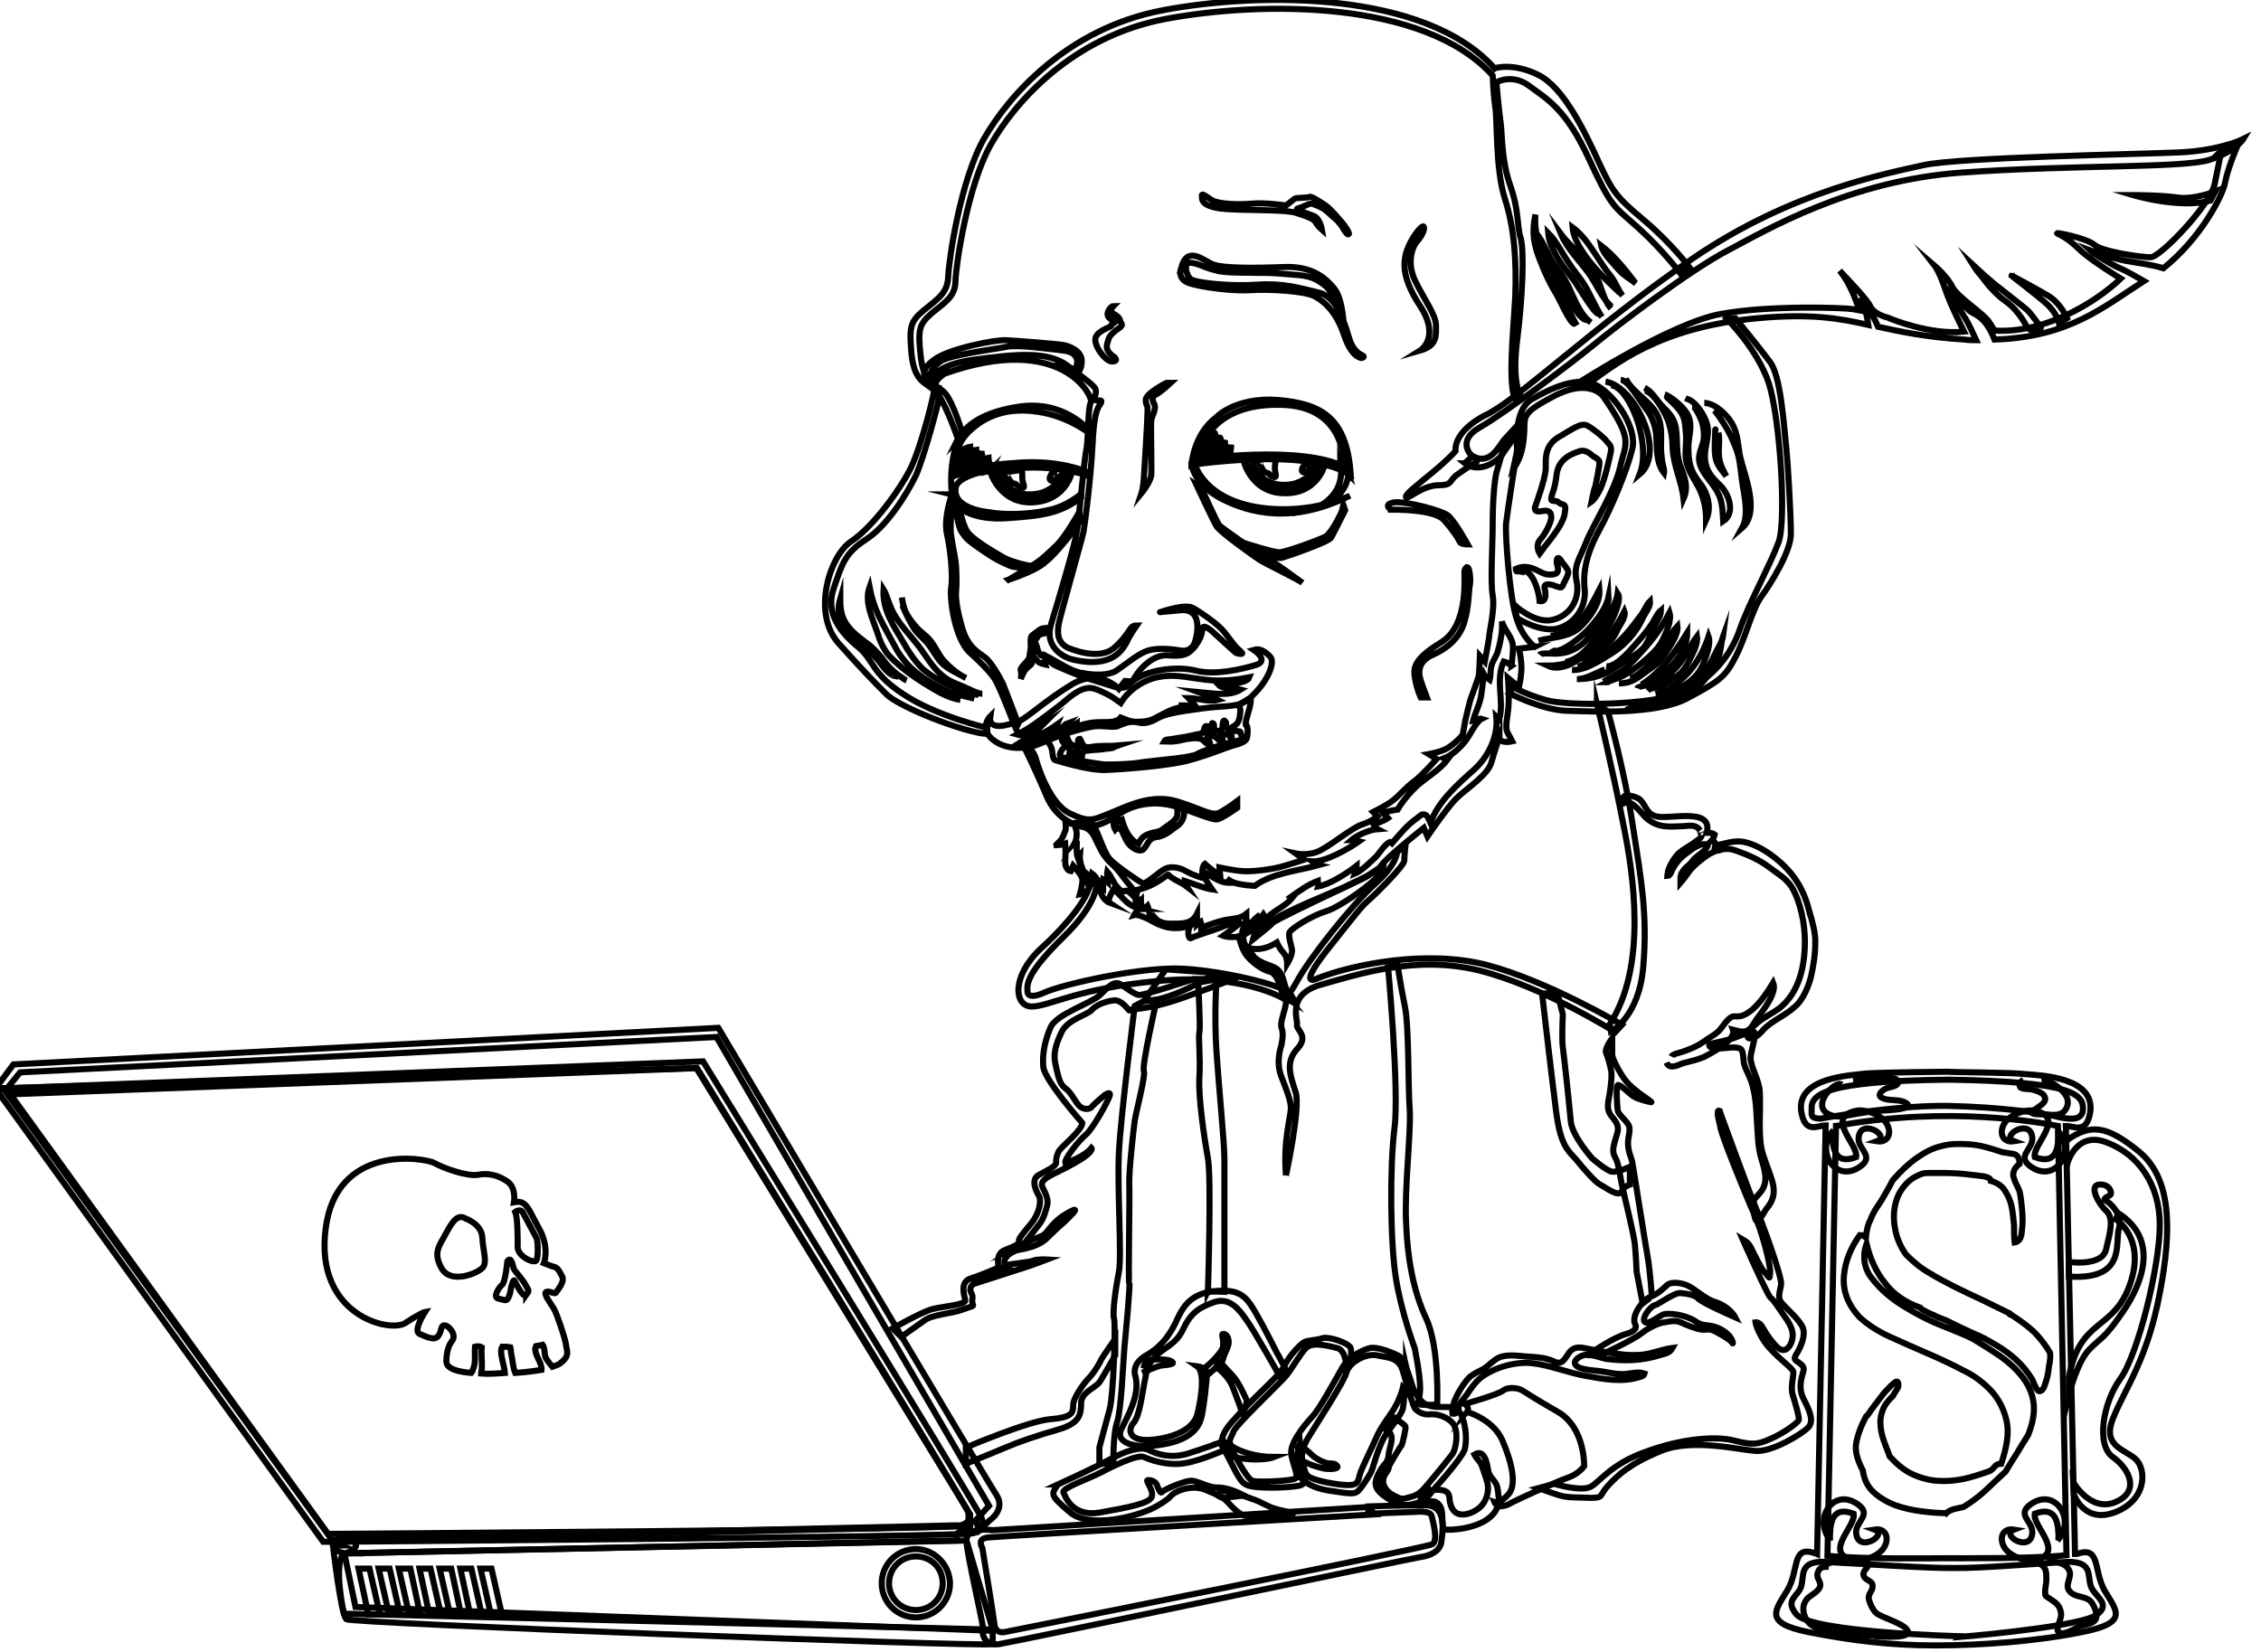 <?xml version="1.0"?>
<svg width="370.8" height="271" xmlns="http://www.w3.org/2000/svg">

 <g>
  <title>background</title>
  <rect fill="none" id="canvas_background" height="402" width="582" y="-1" x="-1"/>
 </g>
 <g>
  <title>Layer 1</title>
  <path id="svg_1" d="m56.4,254.8l102.1,-2.1l4.3,14.6l-106.4,-2.6c0,0.1 -1.8,-8.2 0,-9.9z" stroke-miterlimit="10" stroke="#000000" fill="none"/>
  <polygon id="svg_2" points="0.5,178.5 114.2,175.2 159.1,248.4 159.1,250.3 54.6,252.8 " stroke-miterlimit="10" stroke="#000000" fill="none"/>
  <path id="svg_3" d="m195.7,75.4c0,0 17.9,-2.6 25,1.3l0.4,1.1c0,0 -4.6,-4.3 -25.4,-1.6l0,-0.8z" stroke-miterlimit="10" stroke="#000000" fill="none"/>
  <path id="svg_4" d="m195.4,76.3c0,0 0.3,-5 4,-7.8c0,0 3.1,-3.4 10.1,-2.9c7,0.6 11.3,2.7 12,12l-1.1,-0.9c0,0 0.7,-10.2 -10.5,-10.3c-11.2,-0.2 -13.3,7 -13.7,9.6l-0.8,0.3z" stroke-miterlimit="10" stroke="#000000" fill="none"/>
  <path id="svg_5" d="m195.4,76.1c0,0 0.2,3.2 4.9,5.7c4.7,2.4 11.7,4.2 21.1,-0.5c0,0 -6.2,3.1 -14.5,2c-9.6,-1.3 -11,-7.3 -11,-7.3l-0.5,0.1z" stroke-miterlimit="10" stroke="#000000" fill="none"/>
  <path id="svg_6" d="m219.8,76.3c0,0 1.3,4.5 -4.1,7.1c0,0 5.3,-1.1 5.5,-6.2l-1.4,-0.9z" stroke-miterlimit="10" stroke="#000000" fill="none"/>
  <path id="svg_7" d="m203.9,75.2c-0.1,0.2 1.2,5.6 6.6,5.7c5.5,0.2 6.7,-4.5 6.7,-4.5l-0.5,-0.2c0,0 -1.1,4.2 -6.2,4.2c-5,0.1 -6.3,-5.2 -6.3,-5.2l-0.3,0l0,0z" stroke-miterlimit="10" stroke="#000000" fill="none"/>
  <path id="svg_8" d="m205.4,75.2c-0.1,0 0.4,3.9 4.5,4.3c4.1,0.4 6,-2.6 5.8,-3.6c-0.1,-0.8 -9.6,-0.9 -10.3,-0.7z" stroke-miterlimit="10" stroke="#000000" fill="none"/>
  <path id="svg_9" d="m206.6,75.9c-0.1,0.1 0.6,1.5 0.9,1.6c0.3,0.1 0.3,0 0.6,0.2c0.2,0.2 0.3,0.4 0.6,0.5c0.9,0.3 0.4,-0.6 0.4,-1.1c-0.1,-0.6 0.1,-1.1 0.1,-1.7c-0.5,-0.1 -1,-0.1 -1.5,-0.1c-0.4,0 -1.2,-0.1 -1.6,0.1c-0.1,0.4 0.4,0.2 0.6,0.2c-0.1,0.2 -0.1,0.2 -0.1,0.3" stroke-miterlimit="10" stroke="#000000" fill="none"/>
  <path id="svg_10" d="m214.9,76.2c0,0 -0.4,-0.1 -0.6,-0.1c-0.2,0 -0.3,0.2 -0.5,0.3c-0.2,0.2 -0.4,0.8 -0.2,1c0.3,0.2 0.8,0 1,-0.3c0.2,-0.2 0.4,-0.6 0.3,-0.8" stroke-miterlimit="10" stroke="#000000" fill="none"/>
  <path id="svg_11" d="m196.2,79.5c0,0 2.7,5.8 3.3,6.8c0.6,1 5.7,4.6 7,5.5c1.3,0.8 6.5,3.3 7.1,3.8l-2.9,-2.1c0,0 -3.7,-2.6 -4.1,-2.7s-6.2,-4.2 -6.6,-4.6c-0.4,-0.4 -3,-6.2 -3,-6.2l-0.8,-0.5z" stroke-miterlimit="10" stroke="#000000" fill="none"/>
  <path id="svg_12" d="m203.8,89c0,0 5,1.6 6,1.6c1,0 6.7,-2.1 7.6,-2.6c0.9,-0.5 2.6,-3.8 2.7,-4.3c0.1,-0.5 0.2,-0.9 0.2,-0.9l0.3,0.9c0,0 -1.9,3.8 -2.3,4.5c-0.4,0.7 -7.3,3.1 -8.1,3.3c-0.8,0.2 -4.6,-0.9 -4.6,-0.9s-2.1,-1.1 -1.8,-1.6z" stroke-miterlimit="10" stroke="#000000" fill="none"/>
  <path id="svg_13" d="m177.5,110.4c0,0 3.7,0.8 5.6,-0.4c1.9,-1.3 3.6,-2.8 5.2,-3.3c1.7,-0.5 4.2,-0.2 5.3,0c1.1,0.2 1.7,-0.3 2.1,-0.8c0.4,-0.5 2.1,-6.2 -2.1,-5.8c-4.2,0.4 -3.3,0.3 -3.3,0.3s4,-1.4 5.3,-0.7c1.4,0.8 4.2,2.7 5.2,4s1.3,1.7 1.7,2.2c0.4,0.5 1.1,1 1.2,1.2c0.2,0.3 -0.8,0.1 -1,0c-0.2,-0.1 -3.7,-3.4 -4.1,-3.7c-0.4,-0.3 -1.3,-1 -1.4,-0.3s-0.1,1.4 -1.2,2.9c-1.1,1.4 -2,1.7 -4.5,1.5c-2.4,-0.2 -4.6,2.3 -5.2,3.3c-0.6,1 -1.1,1.7 -1.7,1.9c-0.6,0.2 -1.4,0.1 -1.7,0c-0.3,-0.1 -4.5,-1.4 -5.1,-1.6s-4.4,-1.7 -5,-2.1c-0.6,-0.4 -1.2,-1.1 -1.4,-0.8c-0.2,0.2 0,0.8 0,0.8s-1,-0.2 -1.3,-0.6c-0.3,-0.4 -0.7,-0.6 -0.8,-1.1c-0.1,-0.4 -0.6,-2.7 0,-3.1c0.6,-0.4 1.2,-1 1.6,-1.1s1.2,-0.1 1.2,-0.1l-0.1,0.8c0,0 -1.6,0.1 -1.8,0.6s-0.6,0.5 -0.5,0.8c0.1,0.3 0.3,0.6 0.4,1.1s0.4,1 0.6,1.2c0.1,0.2 0.1,-0.5 0.8,0.1c0.9,0.3 4.1,2.6 6,2.8z" stroke-miterlimit="10" stroke="#000000" fill="none"/>
  <path id="svg_14" d="m169.3,104.7c0,0.2 -0.4,2.4 -0.5,3.1c-0.1,0.7 -1.6,1.6 -1.4,2.2s0,1.4 0,1.4s0.4,-1.2 0.9,-1.7c0.5,-0.5 1.1,-0.8 0.9,-1.1c-0.1,-0.3 0.3,-1.4 0.3,-1.4l-0.2,-2.5z" stroke-miterlimit="10" stroke="#000000" fill="none"/>
  <path id="svg_15" d="m175.6,108.1c0,0 -4.6,-1.3 -3.2,-5.8c1.4,-4.6 3.8,-12.7 4.2,-15.1c0.4,-2.4 1.2,-12 1.6,-13.7c0.3,-1.8 0.2,-6.7 0.7,-7.5c0.5,-0.8 -4.6,-11.6 -24,-4.7c0,0 -1.2,0.8 -1.4,1.4l-0.8,-0.3c0,0 0.3,-2.5 7,-3.4c6.7,-0.9 12.1,-1.5 15.4,1c3.3,2.5 4.1,3.1 4.5,3.7s-0.3,1.7 0,1.9c0.3,0.3 1.2,-0.2 1,0.4c-0.2,0.7 -1.1,0.4 -1.4,6.5c-0.3,6.1 -1.3,13.6 -1.5,14.7s-4,14.4 -4.1,15.3c-0.1,0.9 -0.4,2.7 1.4,3.7c0,0 5.2,2.4 7.8,0c2.7,-2.4 2.3,-3.6 3.6,-3.6c0,0 -1.2,1.7 -1.6,2.7c-0.6,1 -2.2,4.6 -9.2,2.8z" stroke-miterlimit="10" stroke="#000000" fill="none"/>
  <path id="svg_16" d="m174.4,60c0,0 1.6,0.9 2,0.3c0.4,-0.6 0.7,-2.5 -2,-2.8s-7.5,-1 -9.4,-0.6c-1.9,0.4 -9.3,1.3 -10.8,2.4s-1.7,2.3 -1.7,2.3l0.8,0.8c0,0 -1.2,0.7 -1.4,0s-1.1,-1.6 1.3,-3.4s10,-3.3 11.8,-3.2c1.8,0.1 8.3,0.6 9.4,0.8c1.1,0.2 3,1 3,2.6c0,1.6 -0.7,1.9 -0.7,1.9s-1.3,-0.1 -2.3,-1.1z" stroke-miterlimit="10" stroke="#000000" fill="none"/>
  <path id="svg_17" d="m182.8,58.6c0,0 0.1,0.1 0.2,0.3c0.1,0.2 -0.1,0.4 -0.6,0.4c-1,0.1 -3.2,-2.7 -2.7,-4c0.6,-1.3 2.7,-1.6 2.6,-2c-0.1,-0.4 1.4,-0.3 0,-0.9c-1.4,-0.6 -0.2,-2.2 0.3,-2.2c0,0 -0.8,0.8 -0.1,1.2c0.7,0.4 1.1,0.7 1.2,1.2s0.6,0.6 0,1.1c-0.6,0.4 -1.7,1.2 -1.9,1.9c-0.1,0.7 -1,1.7 1,3z" stroke-miterlimit="10" stroke="#000000" fill="none"/>
  <path id="svg_18" d="m191.3,62.8c0,0 -3.6,1.8 -3.4,2.9c0.1,1.2 0.3,0.3 0.3,1.7c0,1.3 -0.5,9.2 -0.6,10.9s-0.4,2.6 -0.4,2.6s1.4,-1.7 1.6,-2.9c0.1,-1.1 -0.1,-8.2 0,-9c0.1,-0.8 0.9,-1.9 0.5,-2.7c-0.4,-0.8 -0.4,-1.2 0.3,-1.6c0.8,-0.4 2.4,-1.9 2.4,-1.9l-0.7,0l0,0z" stroke-miterlimit="10" stroke="#000000" fill="none"/>
  <path id="svg_19" d="m165.4,95.1c0,0 4.1,-1.3 5.8,-2.7c1.7,-1.3 3.6,-3.8 3.8,-4c0.2,-0.2 2.2,-3 2.2,-3l-0.2,-1.4c0,0 -2.4,4.3 -3.9,5.6c-1.4,1.3 -1.9,1.9 -3.4,2.9c-1.6,1 -4.3,2.6 -4.3,2.6z" stroke-miterlimit="10" stroke="#000000" fill="none"/>
  <path id="svg_20" d="m156.2,81.7c0,0 0.9,3.8 1.1,4.6s0.7,1.4 1.2,2s4.4,3.3 5.6,3.8c1.2,0.6 1.9,0.9 2.3,0.9s2,0.4 2,0.4l1.1,-0.5c0,0 -3,-0.4 -5,-1.5c-1.9,-1.1 -5.3,-3.1 -6,-4.4c-0.7,-1.3 -1.2,-3.8 -1.2,-3.8s2.1,2.2 7.9,1.8c5.8,-0.4 8.7,-0.8 12.1,-3.4l0,-0.6c0,0 -2.3,2.1 -5.5,2.7c-3.1,0.7 -7.2,0.8 -9.7,0.3c0,0 -6.3,-0.5 -5.3,-4.3c0,0 0.6,-2.3 8.6,-2.9c8,-0.6 12.6,1.1 12.6,1.1l0,-0.6c0,0 -4.3,-1.9 -11,-1.4c-6.7,0.4 -7.6,1.2 -10.3,2.1c0,0 -0.9,-4.2 2.2,-7.2c3.4,-3.3 7.6,-4 12.2,-3.1c4.5,0.9 7.6,3.4 7.6,3.4l-0.2,-0.6c0,0 -4,-4.9 -11.4,-3.8c-7.4,1.1 -9.2,4.1 -9.8,5.1c-0.6,1 -1.8,5.2 -1.1,9.9z" stroke-miterlimit="10" stroke="#000000" fill="none"/>
  <path id="svg_21" d="m162.4,77.2c-0.1,0.2 1.6,5.5 7,5.2c5.5,-0.3 6.4,-5 6.4,-5l-0.6,-0.2c0,0 -0.8,4.2 -5.8,4.6c-5,0.4 -6.6,-4.7 -6.6,-4.7l-0.4,0.1z" stroke-miterlimit="10" stroke="#000000" fill="none"/>
  <path id="svg_22" d="m163.9,77.1c-0.1,0.1 0.7,3.9 4.8,4c4.1,0.1 5.7,-3.1 5.6,-4c-0.3,-0.9 -9.7,-0.3 -10.4,0z" stroke-miterlimit="10" stroke="#000000" fill="none"/>
  <path id="svg_23" d="m165.1,77.8c-0.1,0.1 0.7,1.4 1,1.5s0.3,-0.1 0.6,0.2c0.2,0.2 0.4,0.4 0.7,0.5c0.9,0.2 0.4,-0.6 0.3,-1.1c-0.1,-0.6 0,-1.1 -0.1,-1.7c-0.5,-0.1 -1,0 -1.5,0.1c-0.4,0.1 -1.2,0 -1.6,0.2c-0.1,0.4 0.4,0.2 0.6,0.2c0,0 0,0 0,0.1" stroke-miterlimit="10" stroke="#000000" fill="none"/>
  <path id="svg_24" d="m173.4,77.5c0,0 -0.4,-0.1 -0.6,-0.1c-0.2,0.1 -0.3,0.2 -0.4,0.4c-0.2,0.3 -0.4,0.8 -0.1,1c0.3,0.2 0.8,-0.1 1,-0.3c0.1,-0.2 0.3,-0.6 0.2,-0.8" stroke-miterlimit="10" stroke="#000000" fill="none"/>
  <path id="svg_25" d="m193.7,44c0,0 -0.7,1.7 1.2,2.4c1.9,0.7 7.3,1.4 10.2,1.2c2.9,-0.2 8.8,0.1 10.5,1c1.7,0.9 3.6,2.7 4.8,6.3s2.6,3.7 2.7,3.8c0.2,0.1 0.7,-0.1 0.5,-0.3c-0.2,-0.2 -1.4,-0.4 -2.2,-2.5c-0.7,-2.1 -1.8,-7.1 -5.1,-7.9c-3.3,-0.8 -5.9,-1.6 -10.2,-1.3s-10,-0.3 -10.8,-0.9s-1.3,-2.8 0,-2.7s2.3,0.9 4.7,1.4c2.3,0.4 7.1,0.1 10.2,0.4c3.1,0.3 4.5,0.1 6.5,1.5c2.1,1.3 2.6,4 2.8,5.1c0.3,1.1 0.9,2.3 0.9,2.3s-0.1,-4.7 -1.6,-6.5c-1.4,-1.7 -3.6,-3.7 -8.3,-3.5c-4.8,0.2 -9.8,0.2 -11.5,-0.4c-1.6,-0.6 -4.3,-3.3 -5.3,0.6z" stroke-miterlimit="10" stroke="#000000" fill="none"/>
  <path id="svg_26" d="m197.1,32.3c0.1,0.3 -0.3,1.4 3,1.9c3.3,0.4 10.5,0.1 12.4,0.7c1.9,0.6 3,1 3.3,1.6c0.3,0.6 1,1.2 1,1.2s-0.3,-1.9 -1.4,-2.3s-3.1,-1.1 -2.6,-1.2c0.6,-0.1 1.8,-0.8 2.2,-0.8c0.4,0 2.2,0.8 2.4,1.1c0.3,0.2 1.2,1.1 1.6,1.4s1.2,1.3 1.4,1.8c0.3,0.4 0.6,0.9 0.8,0.7s-0.9,-1.7 -1.1,-1.9c-0.2,-0.2 -1.8,-2.2 -2.7,-2.8c-0.9,-0.6 -2.4,-1.6 -2.7,-1.4c-0.3,0.2 -2.2,0.1 -2.4,0.3c-0.2,0.2 -1.4,1.1 -1.4,1.1s-3.4,-0.5 -5.6,-0.3c-2.2,0.2 -5.5,0.1 -6.6,-0.6s-1.7,-1.3 -1.6,-0.5z" stroke-miterlimit="10" stroke="#000000" fill="none"/>
  <path id="svg_27" d="m232.9,57.5c0,0 3.4,-2.1 0,-7.3c-3.4,-5.2 -3.2,-8.3 -0.7,-11.9c0,0 1.1,-1.5 1.3,-1.1c0.2,0.4 -0.3,1.5 -1.1,2.4c-0.8,0.9 -1.8,3.6 -0.2,6.7c1.6,3.2 3.3,5.4 3.3,7.1s0.2,3.3 -2.6,4.1z" stroke-miterlimit="10" stroke="#000000" fill="none"/>
  <path id="svg_28" d="m156.1,81.1c0,0 -1.4,3.9 -0.8,6.5s1,7 0.7,8.7c-0.3,1.7 0.5,8.3 3,10.7c0,0 3.2,2.8 4.2,4.5c1,1.7 3.1,7.4 3.4,8c0.3,0.6 0,0 0,0l0.4,-0.8c0,0 -2.3,-6 -2.5,-6.5c-0.2,-0.4 -1.7,-3.4 -3,-4.4c-1.2,-0.9 -2.8,-1.7 -3.7,-4.8s-1.1,-5 -1,-6c0.1,-1 0.1,-3.6 -0.1,-5s-0.8,-4 -0.8,-5.2c0,-1.2 0.1,-3.7 0.4,-4c0.6,-0.4 0.6,-1.5 -0.2,-1.7z" stroke-miterlimit="10" stroke="#000000" fill="none"/>
  <path id="svg_29" d="m245.1,11.2c-11.4,-12.8 -38.8,-12.5 -54.5,-9.5c-15.7,3 -25.3,14.2 -29.2,21c-3.9,6.8 -5.8,20 -5.9,22.7c-0.1,2.7 -1.7,3.6 -4,5.5s-2.4,2.8 -2,7.3c0.5,4.5 2.3,4.5 3.8,5.9c1.6,1.4 3.8,7.9 3.8,7.9l-0.1,0.2l0.9,-0.9c0,0 -1.6,-5.6 -3.1,-7c-1.5,-1.4 -3.3,-1.3 -3.8,-5.8c-0.5,-4.5 -0.3,-5.3 1.9,-7.2c2.2,-1.8 3.8,-2.7 3.8,-5.3c0.1,-2.7 2,-15.6 5.8,-22.3c3.8,-6.7 13.2,-17.7 28.7,-20.6c15.5,-2.9 42.4,-3.2 53.6,9.3c0,0 0.1,2.9 0.4,5c0.4,2.1 0,10.2 1.6,15.2c1.6,5 1.9,10.3 1.7,16c-0.3,5.7 -1.3,14.9 0.1,17.1l0.8,-0.8c0,0 -1.5,-1.9 -0.6,-9s1.2,-14.6 0.6,-16.8c-0.7,-2.2 -0.2,-4.3 -1.7,-8.6s-1.3,-8.2 -1.6,-10.4c-0.3,-2.1 -0.7,-6.6 -0.7,-6.6s2.6,-1.5 5.4,0.6c2.8,2.1 6,3.7 9.8,12c3.8,8.2 4,7.6 8.1,11.3c4.1,3.7 7,7.6 7,7.6l0.8,-0.7l0.6,-0.4c0,0 -2.9,-3.9 -7.4,-7.7c-4.5,-3.8 -5.2,-4.6 -7.5,-9.6c-2.3,-5 -5.7,-12.2 -9.9,-14.3s-7.2,-1.1 -7.2,-1.1z" stroke-miterlimit="10" stroke="#000000" fill="none"/>
  <path id="svg_30" d="m241.3,74.7c0,0 -2.5,-2.4 1.4,-4.6c3.9,-2.2 14.7,-10.3 18.5,-13.4c3.7,-3.1 16.1,-12.5 22.3,-15.7c6.1,-3.2 19.8,-11.4 38.3,-12.7c18.5,-1.3 36.3,-0.7 40.6,-2.1s5.5,-3.4 5.5,-3.4s-3.8,1.9 -10.5,2.2s-36.3,0.8 -42,2.1c-5.7,1.3 -21.6,4.2 -37.8,15.3c-16.2,11.1 -28.8,23.3 -34,25.7c0,0 -5.1,2.4 -4.9,5.9c0,0 -1.1,1.3 -3.9,3.6c-2.8,2.3 -4.5,3.6 -4.2,4c0.2,0.4 2.7,-2 5.3,-2c2.5,0 1.6,-0.8 3.3,-1.9c1.7,-1.2 2.4,-1.6 2.4,-1.6s1.5,-0.2 -0.3,-1.4z" stroke-miterlimit="10" stroke="#000000" fill="none"/>
  <path id="svg_31" d="m364.3,24.7c0,0 -0.4,2.1 -1.1,5.5c-0.7,3.4 -8.9,12 -10.5,12s-8,-0.9 -9.3,-2.1c-1.4,-1.1 -6.6,-2.1 -6,-1.8c0.6,0.3 1.9,0.9 3.6,2.6s6.8,4.8 6.8,4.8s-3.9,3.9 -10.1,6.5c-6.2,2.6 -10.6,2 -10.6,2s0,0 -0.9,-1.4c-0.9,-1.4 -5.1,-4 -6,-5.7c-0.8,-1.7 -2.9,-3.5 -2.9,-3.5s0.7,0.9 1.6,3.5c0.8,2.6 3.2,7.3 3.2,7.3c-5.5,0.6 -12.1,-2.1 -12.5,-2.3c-0.4,-0.1 -2.3,-0.6 -2.9,-1.9c-0.5,-1.1 -3.6,-4.3 -5,-5.8c2.1,2.5 3.2,6.5 3.2,6.5s0,0 -1.1,-0.2c-1.1,-0.2 -13.4,-0.7 -21.6,0.8c-8.2,1.5 -23.5,11.4 -23.5,11.4l1.8,0c4.2,-2.9 11.3,-9.2 27.7,-10.7c8.8,-0.8 13.4,0 18.2,1.1c-0.2,-1.3 -0.5,-3.1 -1.3,-4.5c0,0 1.8,2.2 2.9,4.8c3.7,0.8 7.8,1.7 14.2,2.1c0.7,0.1 1.3,0.1 1.9,0.1c-0.5,-1.1 -1.3,-2.8 -1.8,-3.6c-0.8,-1.2 -2.2,-4 -2.2,-4s2,1.9 2.8,2.7c0.7,0.7 2.6,0.7 4.2,4.8c12.2,-0.4 17.8,-5.3 24.5,-9.6c-1.2,-0.7 -2.8,-1.6 -3.7,-2c-1.6,-0.6 -5.1,-2.9 -5.3,-3.1c0,0 3.8,1.4 6.1,1.8c1.7,0.3 4.2,0.6 6.1,1.2c6.2,-5 9.7,-11.9 10.1,-14c0.4,-2.3 2,-6 2,-6l-2.6,0.7z" stroke-miterlimit="10" stroke="#000000" fill="none"/>
  <path id="svg_32" d="m332.5,53.8c0,0 -1.3,-2.8 -3.6,-4.4c-2.3,-1.6 -3.8,-4 -4.2,-4.4s-1.1,-1.5 -1.1,-1.5s2.9,2.7 4.4,3.8c1.5,1.2 3.7,2.9 4.4,3.5c0.7,0.6 2.2,2.8 2.3,2.9s-0.6,0.7 -0.8,0.8c-0.1,0.1 -1.4,-0.7 -1.4,-0.7z" stroke-miterlimit="10" stroke="#000000" fill="none"/>
  <path id="svg_33" d="m329.9,45.2c-0.1,0 3.9,3 5.7,4.6s2.1,3.3 2.1,3.3l1.3,-0.9c0,0 -1.1,-2.6 -3.3,-3.8c-2.2,-1.3 -5.8,-3.2 -5.8,-3.2z" stroke-miterlimit="10" stroke="#000000" fill="none"/>
  <path id="svg_34" d="m349.8,32c0,0 7.7,2.3 12.7,0.9l0.8,-1.5c0,0 -3.5,1.4 -6.2,1c-2.7,-0.4 -7.3,-0.4 -7.3,-0.4z" stroke-miterlimit="10" stroke="#000000" fill="none"/>
  <path id="svg_35" d="m240.2,76c0,0 1.4,1.2 3.6,0.4c2.1,-0.8 2.8,-2.2 2.8,-2.2l2.1,-3l0,-0.5l0.6,-1.4c0,0 -1.6,1.7 -2.5,2.7c-0.9,0.9 -2.3,4.5 -5.3,2.8l-1.3,1.2z" stroke-miterlimit="10" stroke="#000000" fill="none"/>
  <path id="svg_36" d="m248.8,73.7c0,0 -0.7,-6.4 2.4,-8.2c3.1,-1.8 7.7,-4 10.8,-2.2c3.1,1.8 6.5,7 5.7,10.3c-0.8,3.3 -3.2,9.3 -5.5,13.5c-2.3,4.2 -2.6,7.3 -2.3,9.7c0.2,2.4 -1.2,5.2 -4.1,6.2c-2.9,1 -7,-1.6 -7,-1.6l-0.5,-2.2c0,0 3.3,3.1 6.2,2.5c2.9,-0.6 4.6,-3.3 4.1,-6.1c-0.6,-2.8 0.3,-3.6 1.5,-6.6c1.2,-3 4.7,-8.4 5.6,-12.4c0.9,-4 2.3,-4.3 -2.8,-11.6c0,0 -2.2,-3.1 -8.1,0s-4.5,3.3 -4.9,6.8c-0.3,3.6 -1.7,5 -1.7,5s0.6,-2.6 0.6,-3.1z" stroke-miterlimit="10" stroke="#000000" fill="none"/>
  <path id="svg_37" d="m251.8,83c0,0 1.7,-4.6 1.7,-6.2s-0.2,-3.7 2.1,-5.1c2.3,-1.3 3.6,-2.4 4.7,-1.9c1.1,0.6 2.9,2.1 3.2,2.6c0.3,0.4 0.8,0.6 0.7,1.6c-0.2,1 -1,4.7 -1.8,6.3c-0.8,1.6 -1.4,2 -1.4,2s0.4,-2.1 0.6,-2.4c0.1,-0.4 0.8,-3.7 0.7,-4.2c-0.2,-0.5 -1,-0.8 -1.2,-1c-0.2,-0.2 -1.1,-1 -2,-0.7c-0.9,0.3 -3.4,1 -3.8,3.7c-0.3,2.7 -0.8,3.2 -0.9,4c-0.1,0.8 0.7,0.2 1.2,0.7s1.2,0.1 1.1,1.1c-0.1,1 -0.1,1.2 -0.7,2.4c-0.6,1.2 -2.2,3.2 -2.7,3.8c-0.4,0.6 -0.8,1.1 -0.8,1.1s-0.8,-1.3 0.1,-2.3s1.8,-2.9 1.8,-3.6s-0.2,-1 -0.7,-1.1c-0.4,-0.2 -2.4,0.7 -1.9,-0.8z" stroke-miterlimit="10" stroke="#000000" fill="none"/>
  <path id="svg_38" d="m249.5,93.6c1.9,-0.3 2.9,3.6 3,5c1.1,0.2 1,-1.1 0.9,-1.8c-0.1,-0.3 -0.2,-0.6 0,-0.8c0.3,-0.3 1.2,-0.1 1.6,0.1c0.8,0.2 1.1,0.6 1.4,-0.3c0.2,-0.4 0.8,-1.5 0.8,-1.9c0,-0.6 -0.8,-1.3 -1.1,-1.8c-0.3,-0.6 -0.8,-0.9 -0.8,0c0,0.6 0.4,1.2 0.1,1.8c-0.3,0.4 -1.3,0.4 -1.8,0.3c-0.9,-0.2 -1.7,-0.9 -2.7,-1.1c-0.8,-0.2 -1.6,-0.1 -2.3,0.2c0,0.1 0,0.3 0.1,0.4c0.5,0 1,0.1 1.4,0.2" stroke-miterlimit="10" stroke="#000000" fill="none"/>
  <path id="svg_39" d="m283.1,52.2c0,0 5.1,5 7,10.7c1.8,5.7 2.9,22.3 1.6,26c-1.4,3.8 -5,10.3 -6.4,14.4s-4.6,8.2 -9.5,10.3s-18.7,2.3 -22.4,1.2c-3.7,-1.1 -5.2,-2.1 -5.2,-2.1l-0.7,1c0,0 5.3,2.8 9.6,2.9c4.3,0.1 14.5,0.7 19.7,-2.1c5.2,-2.8 6.1,-3.4 7.8,-6.7c1.7,-3.2 2.7,-7.8 4.3,-10c1.6,-2.2 4.8,-7.4 4.8,-10.2s-0.4,-10.7 -0.8,-14.6c-0.4,-3.9 -0.9,-11.3 -2.6,-13.6c-1.7,-2.3 -5.7,-7.2 -5.7,-7.2s-1.5,0 -1.5,0z" stroke-miterlimit="10" stroke="#000000" fill="none"/>
  <path id="svg_40" d="m153.2,63.8c0.2,0.2 -2.1,9.4 -3.8,12.9s-6.3,9.8 -9.8,12.1c-3.5,2.3 -6.5,11.7 -2.1,16.7c4.5,5 5.8,6.3 7.8,8.3c1.9,2.1 12.9,6.4 16.6,6.6l0,-1c0,0 -8.3,-1.9 -13.7,-5.5c-5.4,-3.5 -4.8,-5.6 -7.5,-7.8c-2.7,-2.2 -5.4,-5.4 -4,-9.5c1.4,-4.1 1.8,-5.8 5.3,-8.1c3.5,-2.2 6.8,-7.6 8.2,-10.5c1.3,-2.9 3.5,-11.1 3.7,-12.2c0.2,-1.1 0.1,-2.1 0.1,-2.1l-0.8,0.1l0,0z" stroke-miterlimit="10" stroke="#000000" fill="none"/>
  <path id="svg_41" d="m228.1,83.6c0.4,0 7.1,-0.1 8.7,1.7c1.6,1.8 2.4,3.1 2.6,3.6c0.2,0.4 1.3,0.4 1.3,0.4s-2.2,-4 -3.3,-4.8c-1.1,-0.8 -6.8,-2.3 -8.7,-2.1c-2,0.3 -0.6,1.2 -0.6,1.2z" stroke-miterlimit="10" stroke="#000000" fill="none"/>
  <path id="svg_42" d="m240.2,93.5c-0.2,0.6 0.9,9 -3.9,11.9c-4.8,2.9 -4.5,4.4 -4.2,6.1c0.3,1.7 0.9,2.9 0.9,2.9l1,0c0,0 -1.1,-2.8 -1.2,-3.6c-0.1,-0.8 -0.1,-2.4 2.2,-3.4c2.3,-1 4.3,-2.7 5.1,-5.2s0.8,-5.5 0.9,-6c0.3,-0.7 0,-4.5 -0.8,-2.7z" stroke-miterlimit="10" stroke="#000000" fill="none"/>
  <path id="svg_43" d="m208.3,107.7c-0.9,-0.9 -1.7,-1.4 -2.7,-1.1c0,0 2.7,1.8 0.3,2.5s-6.6,1.7 -9.8,0.9c-3.2,-0.8 -8.2,-0.1 -10.4,1.8l-1.2,-0.1l-1,1.3c0,0 -3.1,-3.4 -7.6,-0.8c-4.5,2.7 -7.7,5.8 -9,6.2s-4.9,1.7 -4.5,-0.9c0,0 -1.9,1.9 0.4,3.8s5.8,1.6 8.2,0.5c2.4,-1.1 7.5,-2.8 9.4,-2.7c1.9,0.1 2.5,0.2 2.9,0c0.4,-0.2 1.6,-0.6 1.6,-0.6s0.9,-0.2 1.7,0c0.8,0.2 1.7,0.2 3.1,-0.6s3.1,-1.1 7.5,-1.7s6.3,0.1 8.4,-2.3c2.3,-2.2 3.6,-5.3 2.7,-6.2zm-8.5,4.6c0.8,0.9 2.7,0.5 3.7,0.8c-1.9,1.2 -4.8,0.6 -7,0.4c1.1,0.4 2.2,0.8 3.2,1.3c-1.6,0.4 -3.3,-0.3 -4.8,-0.3c0.3,0.3 0.7,0.7 1,1.1c-0.6,0.2 -1.4,0.1 -2.1,0.1c0,0.1 0,0.2 0,0.3c-1.6,0.2 -2.8,1 -4.2,1.7c-1,0.6 -2.1,0.7 -3.3,0.7c-0.9,0 -1.7,-0.4 -2.5,-0.7c-0.3,0.4 -0.8,0.6 -1.5,0.7c-1,0.1 -1.9,0 -2.9,0.1c-1.1,0.1 -2.1,0.4 -3.1,0.8c0.1,-0.2 0.3,-0.4 0.3,-0.7c-0.7,0.4 -1.7,1.2 -2.5,1.3c0.4,-0.4 0.6,-0.9 1,-1.3c-0.3,0.1 -0.6,0.5 -0.9,0.7c-0.5,0.4 -1.1,0.7 -1.6,1c-0.8,0.4 -1.6,1 -2.5,1.2c0.6,-0.5 1.4,-0.8 2,-1.3c0.4,-0.3 1.1,-0.9 1.3,-1.4c-1,0.7 -1.9,1.3 -3.1,1.8c-0.8,0.4 -2,1.1 -2.9,1.1c0.6,-0.4 1.2,-0.7 1.8,-1.1c0.7,-0.6 1.3,-1.2 1.9,-1.8c-1.1,0.7 -3,2.1 -4.3,1.7c2.4,-1.2 4.5,-2.9 6.6,-4.5c1.5,-1.1 3,-2.8 4.8,-3.1c0.9,-0.2 1.7,0.2 2.6,0.6c0.6,0.3 1.1,0.5 1.7,0.9c0.4,0.3 0.9,0.6 1.3,0.9c1.3,-2.1 3.6,-3.7 6,-4.2c3.1,-0.7 5.9,0.3 9,0.5c2.1,0.1 4.1,-0.1 6.1,-0.5c-0.4,1.1 -3.9,1.1 -5.1,1.2z" stroke-miterlimit="10" stroke="#000000" fill="none"/>
  <path id="svg_44" d="m171.3,121.1c0,0 0.9,0.7 1.2,1.8c0.2,1.2 0.2,1.7 0.6,1.8c0.4,0.1 5.3,1.7 8.2,1.6c2.8,-0.1 10.9,-0.7 14.1,-1.7c3.2,-0.9 5.2,-1.8 6.8,-2.3c1.6,-0.4 2.2,-0.8 2.3,-1.3c0.1,-0.5 0.2,-1.3 0,-1.9c-0.2,-0.6 -0.2,0.3 -0.2,-0.6c0.1,-0.9 1.2,-3.6 0.7,-4l-2,1.2c0,0 0.5,0.2 0.4,1.1s-0.1,1.1 -0.4,1.7c-0.3,0.6 -1.6,1 -1.3,1.1c0.2,0.1 0.8,0.2 1.1,0.3c0.2,0.2 0.6,-0.2 0.7,0.4c0.1,0.6 0.7,1 -1,1.3c-1.7,0.4 -5.2,1.5 -6.2,2.1c-1,0.6 -6.7,1 -8.8,1.3c-2.1,0.4 -5.3,0.4 -6,0.4c-0.7,0.1 -7.1,-1.1 -7.3,-1.2c-0.2,-0.1 -0.8,-0.2 0.1,-1.4l0.8,-0.6c0,0 -1.3,-0.2 -0.9,-1.6l-2.9,0.5z" stroke-miterlimit="10" stroke="#000000" fill="none"/>
  <path id="svg_45" d="m192.3,121.2c1.3,-0.2 2.6,-0.4 3.8,-0.7c0.4,-0.1 0.9,-0.1 1.2,-0.4c0.2,-0.3 0.2,-1.1 0.6,-1c0.1,0.2 0.1,1.1 0.2,1.2c0.4,0.3 0.6,-0.5 0.6,-0.8c0,-0.2 -0.1,-1.2 0.3,-0.8c0.2,0.2 0,0.8 0.2,1c0.2,0.2 0.3,0.2 0.6,0.2c0.6,-0.1 0.7,-0.4 0.7,-0.9c0,-0.3 0.1,-1.2 0.5,-0.6c0.2,0.3 -0.1,0.8 0.3,1.1c0.3,0.2 0.7,0 0.8,0.4c-0.7,0.1 0.3,1.1 -0.3,1.1c-0.2,-0.6 -1.3,-0.8 -1.7,-0.4c0.1,0.2 0.6,0.7 0.4,0.9c-0.2,0.4 -0.6,0 -0.7,-0.2c-0.6,-0.6 -1,-0.7 -1.8,-0.5c0.1,0.4 0.4,0.8 0.5,1.3c-0.8,0.1 -0.9,-0.7 -1.6,-0.9c-0.7,-0.2 -1.4,-0.1 -2.1,0c-0.7,0.1 -1.3,0.3 -2.1,0.4c-0.6,0.1 -1.2,0 -1.8,0c0.2,-0.4 1.1,-0.3 1.5,-0.4" stroke-miterlimit="10" stroke="#000000" fill="none"/>
  <path id="svg_46" d="m175.5,122.5c-0.5,-0.1 -1.3,-1.2 -0.4,-1.3c0.4,1.1 1,1.2 2,1.2c-0.2,-0.3 -0.6,-1.2 0,-1.2c0.3,0.4 0.3,1 0.9,1.3c0.6,0.2 1.3,-0.1 1.9,-0.1c1.2,-0.1 2.3,0 3.4,-0.1c-0.3,0.1 -0.6,0.3 -0.9,0.4c-0.5,0.1 -1.1,0.1 -1.5,0.2c-0.8,0.1 -1.6,0.1 -2.3,0.2c-0.3,0.1 -0.7,0 -0.9,0.2c-0.3,0.3 -0.2,0.7 -0.3,1.1c-0.1,0.5 -0.3,0.5 -0.5,0c-0.1,-0.3 -0.1,-0.8 -0.1,-1.2c-0.8,-0.1 -0.9,0.6 -1.1,1.2c-0.4,0.1 -0.4,-0.6 -0.3,-0.9c0,-0.2 0.1,-0.3 0.1,-0.5c0,-0.1 -0.2,-0.2 -0.3,-0.3" stroke-miterlimit="10" stroke="#000000" fill="none"/>
  <path id="svg_47" d="m168.5,122.1c0,0 1.2,1.5 1.4,2.4c0.2,0.9 2.2,7.3 5.5,8.9c3.3,1.6 3.8,1.1 6.6,0c2.8,-1.1 6.8,-3.3 11.2,-1.9c4.4,1.4 5.6,2.5 7,1.7c1.4,-0.8 2.7,-1.8 2.7,-1.8l0,1.1c0,0 -2.5,1.8 -3.3,1.9c-0.8,0.2 -5,-1.7 -7.1,-2.2c-2.1,-0.6 -5.8,-0.8 -8.9,1.3c-3.1,2.1 -4.6,2.1 -5.6,2.1c-0.9,0.1 -4.6,-0.8 -6.4,-5.1c-1.8,-4.3 -3.9,-8.5 -3.9,-8.5l0.8,0l0,0.1z" stroke-miterlimit="10" stroke="#000000" fill="none"/>
  <path id="svg_48" d="m182.7,133.8c-0.1,0.7 -0.2,1.6 0.2,2.3c0.2,-0.2 0.6,-0.2 0.8,-0.3c0.7,1.1 0.9,2.4 2,3.2c0.4,0.3 1.2,0.7 1.7,0.4c0.5,-0.3 0.8,-1.3 1.3,-1.7c0.6,-0.5 1.1,-0.3 1.8,-0.6c1,-0.3 1.9,-1.2 2.8,-1.8c0.9,-0.7 1.5,-2.9 -0.2,-3.1c-0.1,0.8 0.2,1.6 -0.3,2.1c-0.4,0.6 -1.6,1.3 -2.1,1.7c-0.7,0.6 -1.4,0.4 -2.3,0.8c-0.9,0.3 -1.3,0.8 -1.7,1.6c-1.5,-0.6 -2.3,-2.5 -2.7,-3.9c-0.2,0.1 -0.4,0 -0.6,0.2c-0.2,-0.4 -0.1,-0.9 -0.1,-1.4c-0.2,-0.1 -0.3,0.1 -0.3,0.1" stroke-miterlimit="10" stroke="#000000" fill="none"/>
  <path id="svg_49" d="m251.7,106.1c0,0 -2,-1.4 -3,-4.7c-1.1,-3.2 -1.9,-13.8 -1.7,-15.6s1.6,-10.7 1.6,-10.7c0.9,-1.7 0.8,-5.6 0.8,-5.6l-2.7,3.4c0,0 -0.8,3.1 -1.2,4.3s-0.7,5 -0.7,8.6s-0.4,9.7 0,11.9c0.4,2.2 -0.6,6.1 -0.6,6.9c-0.1,0.8 -0.7,3.9 -0.7,3.9l-0.8,-0.9c0,0 -0.1,2.9 -0.2,3.3c-0.1,0.4 -1.2,3.5 -1.3,3.7c-0.1,0.2 -0.8,3.1 -0.9,3.6s-0.3,1.8 -0.4,2.2c-0.1,0.4 -1.6,1.8 -2.5,2.3c-0.9,0.6 -3.1,1 -3.1,1l1.3,0.8c0,0 -2.3,2.6 -3.6,3.6c-1.3,0.9 -2.7,2.6 -3.7,3.3c-0.9,0.7 -3.1,1.8 -3.1,1.8l0.7,0.7c0,0 -0.9,0.8 -2.4,1.3c-1.5,0.4 -4.9,3.2 -6.8,4.2c-1.9,1.1 -4.2,0.6 -4.2,0.6l1.4,1c0,0 -2.4,0.8 -3.9,1.2c-1.5,0.4 -4.5,0.8 -6.1,0.7c-1.6,-0.1 -3.9,-0.6 -3.9,-0.6l0.1,1.2c-1,-0.4 -2.5,-1.8 -2.5,-1.8c-0.6,0.4 -0.4,2.3 -0.4,2.3s-1.5,-0.4 -2.7,-1.1c-1.2,-0.7 -2.6,-0.8 -3.4,-0.4c-0.9,0.4 -3.2,2.6 -3.7,2.4c-0.4,-0.2 -4.5,-2.9 -5.5,-4.1c-1,-1.2 -2.2,-5.5 -2.9,-5.8c-0.7,-0.4 -3.4,0.1 -3.4,0.1l-0.9,-0.6c0,0 0.2,1.3 0,1.8c-0.2,0.4 -0.4,1.3 -1.1,1.9c-0.7,0.7 -0.6,0.4 0,0.4s1.1,-0.2 1.1,-0.2s0.1,1 0,2.7c-0.1,1.7 0.9,1.8 0.9,1.8l0.4,-0.9c0,0 1.4,1.5 1.5,2.2c0.1,0.7 -0.4,2.5 -0.4,2.5s1,-0.2 1.5,-1c0.4,-0.8 0.5,-1.6 0.5,-1.6s1.1,0.8 1.4,2.2c0.4,1.4 1.5,1.8 1.5,1.8c-0.6,-0.4 0.7,-2.3 0.7,-2.3s0.3,0.4 1.7,1.8c1,1.1 2.3,1.4 2.7,1.5c-0.6,0 -1.1,1 -1.1,1c0.7,-0.2 2.6,0.8 2.6,0.8s1.7,1.1 3.4,1.3c1.8,0.2 3.3,-0.4 3.3,-0.4c-0.7,0.7 -0.4,2.3 0,2.1c0.4,-0.3 4.3,-1.5 5,-1.8c0.7,-0.4 3.2,-0.9 3,-0.7c-0.1,0.3 -2.7,2.1 -2.7,2.1s1,0.4 2.7,0.1c1.6,-0.4 3,-2.1 3,-2.1l-0.7,2.4c0,0 1.8,-1.4 2.9,-2.7s11.2,-5.3 12.2,-5.8c1,-0.6 5,-2.1 5.8,-3.4s7,-6.2 7,-6.2l0.6,1.4c0,0 3.2,-4.7 4.7,-6.2c1.5,-1.5 5.3,-3.9 5.8,-6c0.6,-2.1 1.3,-4.1 1.3,-4.1c0,1.2 2.1,0.7 2.1,0.7s-0.3,-0.6 -0.7,-1.3s-0.3,-1.5 0,-3.6c0.3,-2.1 0,-5.5 0,-5.5l1.8,1.5c0,0 0.3,-1.1 0.4,-2.7c0.1,-1.6 -0.4,-3.6 -0.4,-3.6l2.6,-0.3zm-67,40c-0.3,-0.1 -0.3,0.3 -0.7,0.1c-0.2,-0.1 -0.4,-0.3 -0.6,-0.5c-0.8,-0.8 -1.1,-1.9 -1.8,-2.7c-0.1,0.6 0.1,1.2 0.1,1.7c-0.2,-0.2 -0.5,-0.3 -0.7,-0.4c0,0.4 -0.1,0.8 -0.1,1.2c-0.6,-0.6 -1.1,-1.7 -1.8,-2.2c-0.1,0.5 -0.1,1.2 -0.4,1.6c-0.1,-0.6 -0.2,-1.4 -0.7,-1.8c0,0.2 -0.1,0.3 -0.1,0.4c-0.4,-1.1 -0.9,-2.1 -0.8,-3.3c-0.1,0.1 -0.4,0.2 -0.4,0.3c-0.2,-0.6 -0.1,-1.4 -0.1,-2.1c-0.1,0 -0.3,-0.1 -0.4,0c0.4,-0.7 0.5,-1.8 0.2,-2.6l0.4,-0.3c1.3,0.1 2.1,0.6 2.7,1.8c0.8,1.6 1.2,2.8 2.5,4.1c0.9,0.8 1.6,1.6 2.3,2.6c0.8,1.1 2.1,2.2 2.2,3.6c-0.7,-0.6 -1.1,-1.3 -1.8,-1.5zm63.2,-36.9c-0.4,-0.3 -0.9,-0.6 -1.3,-0.7c-1.4,3.2 0.1,6.3 -0.7,9.4c-0.1,-0.1 -0.4,-0.2 -0.5,-0.3c0.3,3.2 -1.3,6.5 -3.6,8.6c-2.8,2.5 -6,5.3 -7.2,8.8c-0.5,-1.1 -0.6,-1.5 -1.4,-1.4c-0.3,0.2 -0.6,0.4 -0.8,0.6c-1.6,1.1 -2.8,2.6 -4.1,4.1c-0.1,-0.1 -0.2,-0.2 -0.3,-0.2c-0.9,0.3 -1.7,1.8 -2.4,2.5c-1,0.9 -2.2,2.2 -3.4,2.7c0.1,-0.3 0.3,-0.9 0.3,-1.3c-1.5,1.2 -4.5,3.1 -6.3,3.4c0.1,-0.3 -0.1,-0.7 -0.1,-0.9c-1.6,0.6 -3.1,1.7 -4.5,2.7c0.1,0.1 0.2,0.1 0.3,0.1c-1.3,1.6 -3.3,2.1 -4.5,3.7c0.1,-0.4 0,-0.7 -0.2,-1c-0.2,0.3 -0.6,0.6 -0.9,0.3c-0.9,0.7 -1.5,1.8 -2.5,2.5l0,0c-0.1,0.1 -0.1,0.1 0,0l0,0c0.3,-0.7 0.9,-0.9 0.7,-1.8c-0.1,0 -0.1,0 -0.2,0.1c0.1,-0.3 0.1,-0.8 0.1,-1.2c-1,0.8 -2.3,0.8 -3.5,1c-1.3,0.3 -2.7,0.8 -3.9,1.3c0,-0.3 0,-0.7 -0.1,-1c-0.2,0.1 -0.4,0.2 -0.6,0.4c0,-0.6 0,-1.1 0,-1.7c-0.7,1.4 -1.9,1.6 -3.3,1.6c-0.9,0 -1.8,0.1 -2.7,-0.3c-0.7,-0.3 -0.7,-0.5 -1.1,-0.9c-0.1,0.1 -0.3,0.2 -0.4,0.3c-0.4,-0.7 -0.3,-1.3 -0.6,-2c-0.8,0.8 -1.1,-0.2 -1.1,-0.9c-0.2,0.2 -0.6,0.2 -0.8,0.3c-0.2,-0.7 0,-1.2 0.2,-1.7c-0.3,0 -0.7,-0.1 -1,-0.2c2.4,-0.2 4.1,-1.2 6,-2.6l0.1,0c0.8,0.8 2.1,1.2 3,1.9c-0.2,-0.3 -0.3,-0.6 -0.3,-0.9c1.3,0.4 3.1,1.2 4.5,1.4c-0.6,-0.9 -1.3,-1.6 -1.2,-2.8c1.2,0.7 2.5,1.7 3.9,1.7c-0.1,-0.2 -0.2,-0.6 -0.3,-0.7c1,0.8 1.9,0.9 3.2,1.1c0.4,0 0.9,0.1 1.4,0.1c2.8,-2.1 7.3,-2.5 10.5,-3.4c-0.4,-0.1 -0.7,-0.3 -1.1,-0.6c2.2,0.1 6,-2.1 7.7,-3.3c-0.4,-0.1 -0.8,-0.2 -1.3,-0.2c0.8,-0.7 2.9,-1.7 4.3,-1.8l-0.2,-0.1c-0.2,-0.1 -0.3,-0.4 -0.4,-0.6c0.7,-0.4 1.6,-0.6 2.3,-1.1c-0.2,-0.2 -0.6,-0.7 -0.8,-0.9c0.8,-0.2 1.6,-0.4 2.4,-0.5c0.9,-1.5 2.1,-2.9 3.3,-4c1.4,-1.2 3.8,-2.7 4.9,-4.2c-0.2,0 -0.4,-0.1 -0.6,-0.2c1.3,-0.5 2.5,-1.6 3.4,-2.7c0.8,-0.9 1.8,-3.3 2.8,-3.8l0,0c-0.3,-0.1 -0.9,0.2 -1.4,0.3c0.3,-1.2 0.9,-2.3 1.2,-3.6s0.3,-2.6 0.6,-3.9c0.2,0.4 0.6,0.6 0.9,0.8c0.2,-0.8 0.1,-1.6 0.3,-2.3c0.2,-0.8 0.7,-1.4 1,-2.2c0.4,-1.4 0.9,-3.6 0.7,-5.1c0.3,1.2 1.4,2.3 1.7,3.4c0.3,0.8 0,2.6 -0.1,3.9z" stroke-miterlimit="10" stroke="#000000" fill="none"/>
  <path id="svg_50" d="m210.9,192.8c0,0 2.4,-11.1 1.6,-13.6c-0.8,-2.5 -1.8,-4.9 0.2,-7.1c2.1,-2.2 -0.2,-3.2 0,-4c0.2,-0.8 -1.8,-5 4,-6.6c5.8,-1.6 15.5,-4.9 25.9,-2.3c10.4,2.6 22.3,10.1 22.3,10.1l1.1,-1.2c0,0 -12.2,-7.2 -22.1,-9.8c-9.9,-2.6 -22.1,-0.1 -27.9,2.2c0,0 -3.4,1.8 1.6,-4.6c5,-6.3 5.6,-7.1 6.7,-8.1c1.1,-0.9 6,-5.8 6,-6.6s0.2,-2.6 0.2,-2.6l-1.4,1.2c0,0 0.1,1.9 -3.7,5.3s-10.7,12.2 -12.6,15.7s-1.9,1.9 -1.9,3.4s-1.1,3.4 -0.7,4.5c0.4,1 -0.1,2.9 -0.1,2.9s-0.9,2.5 0,4.9c0.9,2.3 1.6,4 1.6,5.3s-1.3,5.4 -0.8,11z" stroke-miterlimit="10" stroke="#000000" fill="none"/>
  <path id="svg_51" d="m261.9,115.5c0,0 2.7,11.3 4.3,19.6c1.7,8.3 4,23.3 -2.2,32.9l0.2,1.2c0,0 4.6,-2.3 5.3,-10.7s-0.3,-14 -1.7,-22.9c-1.3,-8.9 -4.1,-18.9 -4.1,-18.9l-1.8,-1.2z" stroke-miterlimit="10" stroke="#000000" fill="none"/>
  <path id="svg_52" d="m210.5,163.8c0,0 -6.8,-4.2 -20.4,-2.9c-13.5,1.2 -18,4.2 -20.9,4.2c-2.9,0 -3.4,-5 1.6,-9.6c5,-4.6 7.2,-8 7.7,-9.6l0.5,-1.6l0.8,1.1c0,0 -0.1,3.1 -5.2,8.1c-5.1,5 -6.3,7.3 -6.1,9c0,0 -0.3,1.7 2.8,0.3c3.1,-1.4 16.1,-4.3 22.8,-3.9c6.7,0.4 15.6,2.6 17.1,3.8c0.2,0 2.3,2.4 -0.7,1.1z" stroke-miterlimit="10" stroke="#000000" fill="none"/>
  <path id="svg_53" d="m203.9,153.5c0,0 -0.3,1.7 1.9,3.6c2.2,1.8 3.9,0.8 4.7,3.7c0.8,2.9 1.2,3.4 1.2,3.4l-1.3,-0.8c0,0 -0.7,-3.7 -2.1,-4c-1.3,-0.3 -2.9,-1.5 -3.8,-2.6s-1.3,-3.1 -1.3,-3.1l0.7,-0.2z" stroke-miterlimit="10" stroke="#000000" fill="none"/>
  <path id="svg_54" d="m204.4,155.3c0,0 2,1.2 5,-0.7c0,0 0.5,1.1 1.1,1.7s0.6,1.8 0.6,1.8s0.8,-1.3 0.8,-2.2c-0.1,-0.8 -0.7,-2.4 -0.4,-3c0.3,-0.6 3.6,-2.7 5.9,-3.4c2.3,-0.7 6.7,-3.9 8.1,-5.3c1.3,-1.4 1.4,-2.2 1.4,-2.2s-2.4,1.4 -2.6,1.7c-0.2,0.2 -7.1,3.4 -7.7,3.7c-0.6,0.3 -7.6,3.6 -7.9,4c-0.3,0.4 -3.2,2.7 -3.2,2.7l0.6,-2.2l-2.8,1.6c0,0 0.5,1 1.1,1.8z" stroke-miterlimit="10" stroke="#000000" fill="none"/>
  <path id="svg_55" d="m161.1,249.2c-0.1,-0.8 -45.8,-75.1 -45.8,-75.1l-116,4.5l53.7,74.3l1.7,0c0,0 102.6,-0.8 104.9,-1.4c2.1,-0.6 1.5,-1.5 1.5,-2.3zm-3.9,1.1c-2.2,0.6 -101.8,1.3 -101.8,1.3l-1.6,0l-52.1,-72.1l112.6,-4.3c0,0 44.5,72.1 44.5,72.9c-0,0.9 0.5,1.7 -1.6,2.2z" stroke-miterlimit="10" stroke="#000000" fill="none"/>
  <path id="svg_56" d="m1.1,178.6l2.2,-2.7l114.2,-5.8l44.7,76.9l-2.2,2.4l0.6,1.6l1.7,-1.6c0,0 2.7,-1.8 1.1,-4.2s-45.6,-76.6 -45.6,-76.6l-115.6,6l-2.9,3.9l1.8,0.1z" stroke-miterlimit="10" stroke="#000000" fill="none"/>
  <path id="svg_57" d="m345.2,261c-1.9,-3.3 -0.7,-7.3 -4.3,-6.2c-0.2,0.1 -0.3,0.1 -0.6,0.1l-1.5,-70.2c1.4,0 3.4,1.4 4,-2.3c0.8,-5.7 -8.1,-6 -10.5,-6.2c-2.3,-0.3 -12.2,-0.3 -12.9,-0.4l0,0l0,0l0,0c-0.7,0 -11.2,0.1 -13.5,0.3c-2.3,0.3 -11.3,0.6 -10.5,6.2c0.6,3.8 2.7,2.3 4,2.3l-1.4,70.3c-0.2,-0.1 -0.4,-0.1 -0.6,-0.2c-3.6,-1.1 -2.3,2.9 -4.3,6.2c-2,3.3 -3.9,5.3 3.4,6.8c7.1,1.4 13.4,2.2 20.9,2.2l-0.1,0c7.8,0 16.9,-0.7 24.2,-2.2c7.6,-1.5 5.7,-3.4 3.7,-6.7zm-48.1,-79.1c-0.1,-2.3 1.9,-4.6 22.5,-4.8l0,0c20.6,0.3 22.1,2.5 22,4.9c-0.1,2 -2.5,1.5 -3.7,1.3l0,0c-2.1,-0.6 -9.2,-1.7 -18.5,-1.9c-9.3,-0.1 -20.9,2.1 -20.9,2.1l0,0c-1.6,-0.1 -1.4,-0.5 -1.4,-1.6zm4,2.8c18.5,-3.4 34,-0.5 36.4,0l0,0l1.4,70.4c-5.4,0.6 -17.5,0.5 -20.4,0.5l-0.1,0c0,0 -13,0.2 -18.7,-0.4l1.4,-70.5zm42.7,80.2c-2.3,1.7 -17.5,3.2 -22.3,3.6l0.1,-0.1c0,0 -24.5,-0.6 -27,-3.6c-2,-2.4 0.3,-2.9 0.8,-4.6s-0.4,-4.2 3.9,-4s17.3,1.1 21.1,1l0,0c4.1,0.1 14.5,-0.8 18.6,-1c4.3,-0.1 3.3,2.3 3.9,4s3.5,2.9 0.9,4.7z" stroke-miterlimit="10" stroke="#000000" fill="none"/>
  <path id="svg_58" d="m339.3,207c0,0 5.5,0.8 6.1,-2.1c0.7,-2.9 1.3,-5.1 0,-6.3c-1.3,-1.2 -2.9,-4.2 -1.1,-4.3c1.8,-0.1 2.1,1.5 1.8,1.7c-0.2,0.2 -1.4,0.6 -0.8,0.9s2.9,2.2 2.2,4.6c-0.7,2.4 1.3,8.5 -8.2,7.9l0,-2.4z" stroke-miterlimit="10" stroke="#000000" fill="none"/>
  <path id="svg_59" d="m339,191c0,0 1.4,-5.6 6.5,-3.6c5.1,1.9 8.7,6.8 8.7,13.5c0,6.8 -3.6,21.4 -6.5,25.3c-2.8,3.9 -4,10.8 -1.2,12.8s4.5,5.7 0.4,7.4c-4.1,1.7 -6.9,-3.3 -6.9,-3.3l0.1,2c0,0 1.7,5 6.9,2.9s5,-7.1 3.2,-8.7c-1.8,-1.6 -5.6,-2.1 -3.6,-6.8c1.9,-4.7 5.6,-9.6 7.6,-20.4c2.1,-10.8 1.8,-18.9 -3.4,-23.2c-5.3,-4.3 -7.9,-4.6 -11.8,-1.9c0,-0.1 -0.8,2.7 0,4z" stroke-miterlimit="10" stroke="#000000" fill="none"/>
  <path id="svg_60" d="m347,200c0,0 5,3.1 2.3,10.7c-2.7,7.7 -8.2,5.4 -10,15.2l0,2.9c0,0 1.3,-5.3 3.3,-7.4s2.4,-1.6 5.6,-6.3c3.2,-4.7 5.9,-11.8 -0.8,-16.1l-0.4,1z" stroke-miterlimit="10" stroke="#000000" fill="none"/>
  <g id="svg_61">
   <path id="svg_62" d="m319.2,248.2c-1.2,0 -2.6,-0.1 -4.1,-0.3s-2.9,-0.5 -4.3,-1c-1.3,-0.5 -2.5,-1.2 -3.5,-2.1c-1,-0.9 -1.6,-2.1 -1.8,-3.6c-0.9,-1.7 -1.3,-3.2 -1.1,-4.4s0.7,-2.7 1.6,-4.4c0.1,0 0.4,-0.4 1,-1.3c0.6,-0.8 1.3,-1.7 1.9,-2.5c0.7,-0.8 1.3,-1.4 1.8,-1.8c0.5,-0.4 0.7,-0.1 0.6,0.7c-0.1,0.2 -0.2,0.4 -0.4,0.7c-0.1,0.2 -0.3,0.4 -0.4,0.7c-0.8,0.8 -1.4,1.5 -1.7,2.3c-0.3,0.8 -0.5,1.6 -0.4,2.4c0,0.8 0.2,1.7 0.5,2.6c0.3,0.9 0.7,1.8 1,2.7c1.2,1.3 2.4,2.3 3.7,2.9s2.7,1 4.1,1.1c1.4,0.1 2.8,0 4.3,-0.3c1.4,-0.3 2.9,-0.8 4.3,-1.3c0.2,-0.1 0.5,-0.3 0.8,-0.7s0.7,-0.5 1.1,-0.5c0.9,-2.7 1.3,-5 0.9,-6.9s-1.2,-3.5 -2.4,-4.9c-1.3,-1.4 -2.8,-2.6 -4.7,-3.5c-1.9,-1 -3.8,-1.9 -5.9,-2.8c-2.1,-0.9 -4.1,-1.8 -6.1,-2.7c-2,-0.9 -3.7,-2 -5.1,-3.3c-1.9,-2.1 -2.7,-4.3 -2.5,-6.7c0.2,-2.4 1.1,-4.6 2.6,-6.7c0.3,0 0.5,0 0.6,0.1c0.1,0.1 0.2,0.2 0.4,0.3c0.1,-1.1 0.3,-2.1 0.7,-2.8c0.3,-0.8 0.7,-1.6 1.2,-2.3s0.9,-1.4 1.3,-2.1c0.4,-0.7 0.8,-1.4 1.2,-2.2c1.4,-1.6 2.7,-2.8 4,-3.7s2.6,-1.6 4,-1.9c1.4,-0.4 2.8,-0.4 4.5,-0.3s3.4,0.6 5.5,1.3c0.7,0.1 1.3,0.2 1.9,0.3c0.6,0.2 0.9,0.7 0.9,1.6c-0.5,0.4 -0.8,0.8 -0.9,1.1c-0.1,0.3 -0.2,0.7 -0.1,1c0.1,0.3 0.2,0.7 0.4,1.1c0.2,0.4 0.4,0.8 0.6,1.3c0.1,0.4 0.2,1 0.3,1.9s0.2,1.8 0.2,2.8c0,0.9 -0.1,1.8 -0.2,2.5c-0.2,0.7 -0.5,1.1 -1.1,1.2c-0.1,-0.8 -0.1,-1.8 -0.1,-2.8c-0.1,-1.1 -0.2,-2.1 -0.4,-3.1c-0.2,-1 -0.6,-1.8 -1.1,-2.6c-0.5,-0.8 -1.3,-1.3 -2.3,-1.6c0,-0.4 -0.6,-0.7 -1.6,-0.8s-2.2,-0.3 -3.6,-0.4c-1.3,-0.1 -2.6,-0.1 -3.8,-0.1c-1.2,0 -1.9,0 -2.2,0.1c-1.4,0.5 -2.4,1.2 -3.2,2.3c-0.8,1 -1.2,2.2 -1.4,3.4c-0.2,1.3 -0.1,2.6 0.2,3.9s0.9,2.6 1.7,3.7c1.2,1.2 2.4,2.2 3.8,3c1.3,0.8 2.8,1.6 4.2,2.3s2.9,1.4 4.4,2.1c1.4,0.7 2.9,1.4 4.5,2.2c0,0.2 0.2,0.3 0.4,0.3c1.4,0.9 2.6,1.8 3.6,2.7c0.9,0.9 1.9,2.1 2.7,3.5c0.1,0.6 0,1.4 -0.2,2.4c-0.1,1.1 -0.3,1.9 -0.6,2.7c-0.2,0.8 -0.6,1.2 -0.9,1.2c-0.3,0.1 -0.7,-0.6 -1.2,-1.9c-0.8,-1.3 -1.7,-2.4 -2.7,-3.3c-1,-0.9 -2.1,-1.7 -3.3,-2.4c-1.2,-0.7 -2.4,-1.4 -3.7,-1.9c-1.3,-0.6 -2.6,-1.2 -4,-1.9c-0.1,-0.1 -0.4,-0.2 -0.9,-0.4c-0.5,-0.2 -1.1,-0.4 -1.6,-0.7c-0.6,-0.2 -1.1,-0.5 -1.5,-0.7c-0.4,-0.2 -0.7,-0.4 -0.7,-0.5c-2.5,-0.9 -4.5,-2.3 -5.8,-4.1c-1.4,-1.7 -2.4,-3.9 -3,-6.4c-0.7,2.1 -0.4,4.1 0.9,5.7c1.3,1.7 3,3.2 5.1,4.5c2.1,1.3 4.2,2.4 6.5,3.3c2.2,0.9 4,1.6 5.1,2.2c1.5,0.9 2.9,1.8 4.4,2.8c1.4,1 2.6,2.1 3.6,3.4s1.6,2.7 1.8,4.2c0.2,1.6 -0.1,3.3 -0.9,5.3c-0.7,1.1 -1.3,2.1 -1.9,3.1c-0.6,0.9 -1.2,1.9 -1.8,2.9c-1,0.9 -2.1,2 -3.3,3.1c-1.2,1.1 -2.3,1.9 -3.6,2.7c-0.4,0.1 -0.9,0.2 -1.4,0.3c-0.7,0.2 -1.1,0.4 -1.4,0.7z" stroke-miterlimit="10" stroke="#000000" fill="none"/>
  </g>
  <path id="svg_63" d="m296.7,149.4c-0.9,-3.6 -2.6,-6.3 -5.5,-8.6c-1.5,-1.2 -3.3,-2.3 -5.2,-2.7c-1.7,-0.3 -3.1,0.3 -4.7,0.6c0.1,-0.5 -0.2,-0.8 -0.7,-0.7c0.3,-0.3 0.5,-0.7 0.6,-1.1c-0.4,-0.3 -0.8,-0.3 -1.3,-0.3c1.1,-4.3 -6.2,-2.1 -8.3,-2.7c-1.6,-0.4 -1.6,-1.7 -2.6,-2.7c-0.7,-0.7 -3.7,-1.3 -2.5,0.3l-0.1,0.2c1.3,-0.6 2.8,1.8 3.6,2.5c2,1.7 3.8,1.4 6.3,1.3c1,-0.1 1.9,-0.2 2.5,0.7c-0.1,-0.1 0.3,1.1 0.3,0.8c-0.1,0.5 -0.7,0.8 -1.1,1.1c-1,0.8 -2.3,1.3 -3.1,2.3c-0.5,0.6 -1.4,2.1 -1.4,2.9c0,0.1 -0.1,0.3 -0.1,0.4c0.6,0 0.7,-0.9 1,-1.3c0.6,-1.1 1.4,-1.9 2.4,-2.6c0.8,-0.6 2.2,-1.7 3.3,-1.2c-0.3,1.1 -1.9,1.7 -2.6,2.7c-0.4,0.6 -1.1,0.9 -1.5,1.6c-0.5,0.6 -0.4,1.2 -0.4,1.9c0.6,-0.7 1.1,-1.4 1.6,-2.1c0.9,-1 1.9,-1.8 3.1,-2.6c0.6,-0.3 1.1,-0.6 1.6,-0.6c0.8,-0.3 1.7,-0.4 3,0.1c1.9,0.7 3.6,1.4 5.3,2.7c1.3,1 2.8,1.8 3.7,3.3c1.4,2.4 2.1,6 2.1,8.8c0,4 -0.9,8.4 -4.2,11c-1.1,0.8 -2.4,1.4 -3.5,2.3c-0.4,0.4 -1.4,1.1 -1.6,1.6c-0.4,1.1 0.2,1.2 0.9,0.9c0.7,-0.3 1.1,-0.7 1.6,-1.3c1.4,-1.5 3.6,-2.3 5.2,-3.8c1.3,-1.1 2.2,-3.3 2.6,-4.9c0.4,-1.8 0.7,-3.6 0.7,-5.5c0.1,-1.5 -0.5,-3.6 -1,-5.3z" stroke-miterlimit="10" stroke="#000000" fill="none"/>
  <path id="svg_64" d="m287,169.5c0.1,-0.1 0.2,-0.1 0.2,-0.2c-1.2,0.2 -2.4,0.9 -3.6,1.2c-1.1,0.3 -2.2,0.5 -3.3,0.8c0,1.6 4.5,-0.2 5.3,0.9c0.3,0.4 0.3,1.6 0.4,2.2c0.2,0.8 0.6,1.5 0.9,2.2c0.9,2 1.1,4.6 1.2,6.8c0.2,2.3 0.1,4.6 0.8,6.8c0.4,1.4 1,3.1 0.3,4.6c-0.3,0.7 -0.9,1.2 -1.4,1.8c-0.4,0.7 -0.3,1.1 -0.2,1.9c0.1,0.4 0.1,2.1 0.8,1.8c0.1,-0.1 1.1,-1.7 1.2,-1.9c1.3,-1.5 1.6,-2.9 1,-4.8c-0.5,-1.7 -1.3,-3.4 -1.7,-5.1c-0.3,-1.4 -0.3,-3.1 -0.3,-4.6c0,-1.6 0.1,-3.2 0,-4.8c-0.1,-1.9 -1.2,-3.4 -1.5,-5.3c-0.2,-0.9 1.3,-4.6 0.4,-4.6" stroke-miterlimit="10" stroke="#000000" fill="none"/>
  <path id="svg_65" d="m282,182.2c0,0 5.4,14.8 6.1,16.3c0.7,1.5 4.2,11 4,12.2s-0.6,2.1 0,2.9s3.2,3 3.6,4.3s-0.4,3 -0.9,3.9c-0.6,0.9 -0.6,1.2 -0.1,1.5c0.4,0.3 1.2,0.7 1.1,1.4s-1.1,2.7 0,4.8c1.1,2.1 1.7,3.7 0.7,4.7c-1,1 -5.8,4 -8.6,3.8c-2.8,-0.2 -10.4,-2.1 -15.5,0c-5.1,2.1 -7,3.9 -8.6,5.6s-0.7,2.1 -2.9,2.1c-2.2,-0.1 -3.8,0 -5.1,-0.4c-1.3,-0.4 -3.5,-1.2 -3.5,-1.2l2.6,-0.7c0,0 4.6,1.4 6.1,0.4c1.5,-0.9 3.3,-3.7 9,-5.7c5.7,-2.1 11.3,-2.6 14.4,-1.8c3.1,0.8 4,0.6 6,-0.3c1.9,-0.8 4.5,-2.6 4.6,-3.1s-0.6,-2.8 -1,-4.1c-0.4,-1.3 0.2,-3.2 0.1,-3.8c-0.1,-0.6 -2.9,-2.5 -4.5,-4.6c-1.5,-2.1 -1.7,-3.5 -1.7,-3.5s0.7,-0.1 1.2,0.9c0.6,1.1 1.6,2.5 2.5,3.3c0.9,0.7 1.6,0.3 2.1,-0.7c0.4,-1 0.6,-2.1 -0.7,-4c-1.3,-1.8 -2.1,-3.2 -2.6,-3.5c-0.5,-0.3 -4.6,-9.6 -4.6,-9.6s0.7,0.4 1,0.8c0.4,0.4 1.8,3.8 2.6,4.6c0.8,0.8 0.8,1.4 0.9,0.1c0.1,-1.3 -1.3,-6.7 -2.6,-9.6c-1.3,-2.9 -5.7,-13.7 -5.6,-14.5c-0.1,-0.5 -0.8,-2.8 -0.1,-2.5z" stroke-miterlimit="10" stroke="#000000" fill="none"/>
  <path id="svg_66" d="m240.6,231.6c0,0 4.3,1.2 5.8,4.7c1.5,3.5 2.4,7.2 1,8.8c-1.4,1.6 -2.3,1.3 -2.3,1.3s0.3,0.7 0.7,0.7c0.4,0 1.2,-0.1 1.7,-0.4c0.4,-0.3 7.8,-3.7 9.6,-4.3c1.8,-0.6 2.7,-1.9 2.7,-1.9s0.2,-6.3 -4.3,-8.9c-4.5,-2.6 -5.3,-3.2 -5.8,-3.5c-0.6,-0.4 -2.3,-0.7 -3.2,0c-0.9,0.7 -6.3,2.2 -6.3,2.2s0.9,0.5 0.4,1.3z" stroke-miterlimit="10" stroke="#000000" fill="none"/>
  <path id="svg_67" d="m239.2,231c-0.1,-0.6 1,-1.7 1.4,-2.3c0.6,-0.9 1.2,-1.8 2.1,-2.6c2.1,-1.7 5.7,-2.8 8.5,-2.5c2.9,0.3 6,1.6 8.9,2.1c2.8,0.5 5.9,1.1 8.7,0.2c0.4,-0.1 0.8,-0.2 0.9,-0.6c-1.1,-0.4 -2.5,0.1 -3.6,0.1c-1.1,0 -2,-0.2 -3.1,-0.4c-0.9,-0.2 -4,-0.2 -4.6,-1.1c-0.5,-0.7 0.6,-1.4 1.3,-1.6c1.2,-0.3 2.6,0.4 3.7,0.6c3.1,0.4 5.9,0.3 8.8,-0.6c0.9,-0.3 1.6,-0.3 2.1,-1.2c-1.6,0.2 -3.2,0.9 -4.9,1.1c-1,0.1 -2.1,0.1 -3.1,0c-2.1,-0.2 -4.1,-0.6 -6.1,-1c-0.9,-0.2 -1.7,-0.3 -2.4,0.2c-0.7,0.5 -1,1.6 -1.7,2s-1.3,-0.2 -2.1,-0.4c-1.2,-0.4 -2.5,-0.4 -3.7,-0.5c-1.4,-0.1 -3.2,-0.4 -4.5,0.2c-0.9,0.4 -1.7,1.4 -2.6,1.9c-0.8,0.4 -1.6,0.8 -2.2,1.3c-1.2,1.2 -3.1,4.3 -2.8,6c0.8,0.1 1.1,-0.6 1,-1.3" stroke-miterlimit="10" stroke="#000000" fill="none"/>
  <path id="svg_68" d="m262.4,222.3c0,0 5.5,-2.5 6.8,-3.6c1.4,-1.1 3.2,-1.8 3.8,-1.8c0.7,-0.1 1.7,-0.4 2.6,0c0.9,0.4 2.5,1.1 3.5,1.2c1,0.1 1.1,-0.3 2.4,0.4s2.4,1.4 2.6,1.8c0.2,0.4 0.2,-1.1 -1.8,-2.2s-2.8,-0.3 -4.3,-1.4c-1.5,-1 -4.6,-1.5 -5.4,-1c-0.8,0.4 -2.4,1.7 -2.9,1.1c-0.5,-0.6 1,-2.6 1.7,-2.7c0.7,-0.2 3.2,-2.1 4.2,-2c1,0.1 2.4,0.3 2.9,0.9c0.6,0.7 6.1,3.1 6.1,3.1s-0.9,-1.8 -3.5,-2.6c-1.4,-0.4 -3.4,-2.3 -4.5,-2.7c-1,-0.4 -2.6,-0.6 -3.2,0c-0.7,0.6 -1.4,1.4 -2.7,1.9s-3.3,3.2 -2.5,4.6c0,0 0.6,0.9 -1.5,1.5c-2.1,0.6 -5.3,2.8 -5.3,2.8l1,0.7z" stroke-miterlimit="10" stroke="#000000" fill="none"/>
  <path id="svg_69" d="m270.9,212.6c0,0 -0.3,-4.3 -0.7,-6.5c-0.4,-2.2 -2.3,-14.4 -2.5,-15.4s-0.6,-1.5 -0.7,-2.9c-0.1,-1.4 0.6,-2.5 0,-3.4s-1.6,-1.6 -1.7,-2.3c-0.1,-0.7 -0.3,-3.8 0,-4.1c0.3,-0.3 2.1,1.6 2.7,1.9c0.6,0.4 2.6,0.9 2.8,0.9s-0.9,-0.7 -2.1,-1.6s-2.1,-1.8 -2.7,-2.8c-0.6,-0.9 -1.6,-2.8 -1.6,-3.4c0,-0.7 0,-2.7 0,-2.7s-1.3,1.7 -1,2.4c0.3,0.7 0.7,2.2 0.8,2.8c0.2,0.6 0,2.5 -0.2,3.8s-0.7,2.6 0.3,3.8c1,1.2 1.3,1.8 0.8,3.2c-0.4,1.4 -0.8,2.4 -0.3,3.4c0.6,1 0.6,1.7 1.2,4.7c0.7,3.1 1.9,7.9 2.1,9.6c0.2,1.8 0.3,4.6 0.3,4.6l1,5.2l1.2,-0.9" stroke-miterlimit="10" stroke="#000000" fill="none"/>
  <path id="svg_70" d="m274.1,173.3c0.2,-0.4 1.3,-0.6 1.9,-0.8c1.1,-0.4 2.2,-0.8 3.2,-1.5c0.8,-0.6 1.8,-1.1 2.6,-1.8c0.7,-0.7 1.3,-1.9 2.2,-2.4c0.5,-0.2 0.7,0 1.3,-0.1c0.8,-0.1 1.6,-0.7 2.2,-1.2c1.3,-1.2 2.4,-2.8 3.3,-4.3c0.7,1.7 -1.8,4.7 -2.8,6.1c-0.3,0.4 -0.7,1.3 -1.2,1.6c-0.8,0.6 -1.8,0.2 -2.6,0c0.6,1.7 -3.6,3.9 -4.8,4.5c-1.2,0.5 -2.3,0.7 -3.4,1c-0.8,0.3 -2.2,1.1 -2.7,-0.1" stroke-miterlimit="10" stroke="#000000" fill="none"/>
  <path id="svg_71" d="m177.5,184.2c0,0 -6.2,-7 -6.4,-9.2s0.3,-4.4 1.2,-6.5c0.9,-2.1 6.5,-3.9 8,-5.2c1.4,-1.3 2.4,-2.7 3.7,-1.7c1.3,0.9 2,1.4 2.7,1.6s9,-2.6 9,-2.6l6.5,0c0,0 -1.6,0.7 -8,3c-6.4,2.3 -9.1,1.8 -9,2.1c0.1,0.4 -1.1,-1.8 -2.6,-1.6s-2.9,0.8 -3.6,1.6c-0.7,0.8 -3.9,1.5 -4.9,3.6c-1,2.1 -1.4,3.6 -1,5.3c0.4,1.7 0.6,3.2 1.6,3.9s1.6,2.2 2.3,2.9s1.8,0.6 2.1,0.1c0.3,-0.4 2.1,-1.9 2.1,-1.9s1,-0.7 0.8,0.1c-0.2,0.8 -2.8,5.5 -3.9,6.4s-3.6,4 -3.4,4.7c0,0 3.1,-1 4.3,-2.5c0,0 0.6,0.6 -2.8,2.5c-3.3,1.9 -6,2.5 -5.2,4c0.8,1.6 1,2.3 0.6,3.4c0,0 -0.4,1.8 -1.3,2.8c-0.8,1 -2.2,2.8 -2.2,2.8c0.2,0.4 0,0.8 0,0.8s-2.1,0.6 -2.8,1.3c-0.7,0.7 -0.7,1.2 -0.4,1.6c0.2,0.4 0.7,0.7 0.7,0.7s-4.7,1.6 -5.6,2.1c-0.8,0.5 -1.1,1.2 -0.7,1.8c0.4,0.7 0,1.1 0.2,1.7s0.2,0.3 -1.6,1c-1.8,0.7 -5,0.8 -6.3,1.8c-1.3,0.9 -3.8,2.7 -3.8,2.7l-1.4,-1.4c0,0 4.9,-2.8 6.6,-3.2c1.7,-0.4 5.4,-0.7 5.3,-1.4c-0.1,-0.7 -1,-3 0.9,-3.6c1.9,-0.6 4.6,-1.8 4.6,-1.8s-0.7,-2.3 1.1,-2.9c1.8,-0.7 2.3,-1 2.2,-1.4c-0.1,-0.4 0.6,-1.2 2,-2.9s1.7,-3.8 1.3,-4.5s-1.5,-2.7 0,-3.5c1.5,-0.8 2.8,-1.4 2.8,-2s0,-0.9 0.4,-1.8c0.5,-0.9 3.8,-3.4 3.9,-4.7z" stroke-miterlimit="10" stroke="#000000" fill="none"/>
  <path id="svg_72" d="m187.6,164.2l3.6,-5.2l8.3,0.6c-0.1,-0.1 -7,4.6 -11.9,4.6z" stroke-miterlimit="10" stroke="#000000" fill="none"/>
  <path id="svg_73" d="m158.5,237.4c0,0 10.1,-4.3 13.7,-4.6c3.6,-0.3 3.8,-1 3.8,-2.3c0,-1.3 1.9,-3.8 2.8,-4.7c0.8,-0.9 1.6,-2.3 1.8,-2.8c0.2,-0.4 2.3,-3.4 2.3,-3.4l0,2.7c0,0 -1.8,3.2 -2.5,4.3c-0.7,1.1 -3.1,1.7 -3.1,3.6c0,1.9 -0.3,3.3 -3.8,4.3c-3.5,1 -6.4,2 -8.5,2.9c-2.1,0.9 -6.6,2.7 -6.6,2.7l0,-2.7l0.1,0z" stroke-miterlimit="10" stroke="#000000" fill="none"/>
  <path id="svg_74" d="m160,210.5c0,0 7.8,-2.5 8.7,-2.8c0.9,-0.3 3,-1.1 3,-1.1s-1.6,-0.1 -2.3,0.2c-0.7,0.3 -4,0.5 -4.5,0.8s-1.6,1.1 -1.9,1.2c-0.4,0.3 -3,1.7 -3,1.7z" stroke-miterlimit="10" stroke="#000000" fill="none"/>
  <path id="svg_75" d="m166.2,205.1c0,0 3.7,-0.2 5.5,-2s2.9,-2.7 2.9,-2.7l1.2,-1.2c0,0 1.7,-1.7 -1.1,0c-2.7,1.7 -2.8,3.2 -4,3.6c-1.1,0.4 -2.8,1.2 -2.9,1.2c-0.2,0.1 -1.9,1.2 -1.9,1.2l0.3,-0.1l0,0z" stroke-miterlimit="10" stroke="#000000" fill="none"/>
  <path id="svg_76" d="m227.6,158.2c0,0 1.9,20.4 1.1,26.8c-0.8,6.3 -0.7,18.7 0.2,24.5c0.9,5.8 3.1,11.6 3.1,11.6s0.9,4.3 0.9,6.6c0,2.2 -0.8,2.6 0,2.7c0.8,0.1 2.8,0 2.8,0s0.4,-9.4 -1.8,-14.1c-2.2,-4.7 -3.1,-10.2 -3.3,-15.7c-0.3,-5.5 0.8,-14.6 0.6,-18.4c-0.3,-3.8 -0.1,-13.7 -0.8,-17.1c-0.7,-3.4 -1.2,-6.8 -1.2,-6.8l-1.6,0l0,-0.1z" stroke-miterlimit="10" stroke="#000000" fill="none"/>
  <path id="svg_77" d="m198.1,211.8c0,0 0.6,-18.5 0,-21.8s-1.6,-10 -1.4,-13.3s-0.2,-6.5 0,-7.4c0.2,-0.9 -0.2,-8.1 -0.2,-8.1l3,-0.6c0,0 -0.4,6 0,11.9c0.4,6 1.3,14.9 1.3,17.6c0,2.7 0,6.9 0,8.4c0,1.5 0,13.4 0,13.4l-2.7,-0.1l0,0z" stroke-miterlimit="10" stroke="#000000" fill="none"/>
  <path id="svg_78" d="m186.1,165c0,0 -2.3,18 -2.6,24c-0.3,6 0.5,17.1 0,19.6s-1.1,6.8 -0.8,7.7c0.3,0.9 -0.1,12.6 -0.7,14.8c-0.6,2.2 -1.7,6.3 -1.7,6.3l0,2.7l2.3,0c0,0 -0.1,-4.8 0.6,-6.8c0.7,-2 1,-10 1.2,-12.2c0.2,-2.2 1,-10.4 0.8,-10.6c-0.2,-0.2 0.1,-14.2 0,-16.2c-0.1,-2 0.7,-9.1 0.9,-10.5c0.2,-1.4 1.8,-7.4 1.5,-8.1c-0.4,-0.8 2.1,-11.7 2.1,-11.7l-2.1,0.2l-1.5,0.8z" stroke-miterlimit="10" stroke="#000000" fill="none"/>
  <path id="svg_79" d="m252.9,163c0,0 1.6,13.9 2.3,19.3s1.8,6.3 3.2,7.8c1.3,1.6 3.2,3.8 4,4.2c0.8,0.4 3,2.1 3.5,1.2c0.4,-0.9 1.4,-1.2 1.4,-1.2l0,-2.9c0,0 -2,0.9 -2.9,0.8c-0.9,-0.1 -3.3,-2.2 -3.3,-2.2s-3.3,-3.7 -3.5,-6.1s-1.1,-10.7 -1.3,-12.1c-0.2,-1.3 0,-5.4 0,-5.4l-0.9,-3.6l-2.5,0.2l0,0z" stroke-miterlimit="10" stroke="#000000" fill="none"/>
  <path id="svg_80" d="m186.2,225.7c0,0 -0.8,-1.9 1.8,-3.4c2.7,-1.5 4.2,-3.9 5.1,-6c1,-2.1 2.3,-4.1 6,-4.5c3.6,-0.4 4.9,0.6 6,2.2c1.1,1.6 3.2,5.7 4.2,7.7c1.1,1.9 1.6,3.1 1.6,3.1l-1,1c0,0 -4.3,-7.7 -5.5,-9.3c-1.1,-1.6 -2.7,-3.8 -5.3,-2.9s-3.9,1.9 -5.1,4.5c-1.2,2.5 -3.1,2.9 -4.5,4.4c-1.4,1.4 -1.4,2.3 -1.8,4.2c-0.4,1.9 -0.8,5.6 -1.8,6.7c-1,1.1 -0.9,3.3 3.6,2.7s6.3,-2.4 6.8,-3.9c0.4,-1.5 1.6,-7 0,-8.1c0,0 1.6,0.2 1.6,1.1c0.1,0.9 -0.5,5.6 -0.8,7c-0.3,1.4 -1.2,3.8 -6.2,4.7c-5,0.9 -8.1,-0.3 -7,-2.5s3.1,-5.7 2.3,-8.7z" stroke-miterlimit="10" stroke="#000000" fill="none"/>
  <path id="svg_81" d="m197.7,224.3c0,0 2.9,-2.4 2.9,-3.6c0.1,-1.2 -0.4,-1.9 0,-1.9c0.4,0 0.8,0.3 0.9,1.2c0.1,0.9 -0.8,2.1 -0.9,2.9c-0.1,0.7 -2.9,2.9 -2.9,2.9l0,-1.5z" stroke-miterlimit="10" stroke="#000000" fill="none"/>
  <path id="svg_82" d="m199.5,224.3c0,0 1.9,1.2 2.7,3.3c0.8,2.1 1.4,3.6 1.5,4.3c0.1,0.7 0.8,-2.1 0.8,-2.1s-1.2,-2.9 -2.3,-4.1c-1.1,-1.2 -2.5,-2.7 -2.5,-2.7l-0.2,1.3z" stroke-miterlimit="10" stroke="#000000" fill="none"/>
  <path id="svg_83" d="m187.3,225.2c1,-0.4 1.9,-0.9 3.1,-1.2c0.7,-0.1 2.9,-0.2 1.5,-0.8c-0.8,-0.3 -2.2,-0.2 -3,-0.2c-1.2,0.1 -1.1,0.7 -1.4,1.5" stroke-miterlimit="10" stroke="#000000" fill="none"/>
  <path id="svg_84" d="m202.3,239c0,0 -4.1,-1.3 -0.4,-5.6s7.8,-7.5 8.7,-9.3s2.5,-3.4 3.2,-3.9c0.7,-0.4 1.9,-0.3 3.1,-0.7c1.1,-0.3 4.3,0.8 4.6,1.6c0.2,0.8 0,1.9 0,1.9l-0.7,1.3c0,0 0,-2.9 -1.6,-3.2c-1.6,-0.4 -4,-1 -5,0c-1,1 -2.3,3.4 -3.3,4.6c-1,1.2 -8.2,8 -8.6,9.1c-0.4,1.1 -1.2,1.8 0,2.6c1.2,0.7 3.6,1.6 6.7,1.6c0,0 -2.3,0.9 -6.7,0z" stroke-miterlimit="10" stroke="#000000" fill="none"/>
  <path id="svg_85" d="m200.4,237c0,0 1.3,2.6 2.3,4.5c1.1,1.9 1.3,2.4 4.6,2.5c3.2,0.1 5.7,-0.2 6.1,-0.4c0.4,-0.2 0.7,-0.6 0.7,-0.6s-1.7,-3.7 0.4,-7.1c2.1,-3.4 5.8,-9.1 6.3,-10.7c0.4,-1.7 3.1,-3.2 4.9,-2.9c1.8,0.4 3.4,0.3 4.2,2.1s1.1,2.8 1.2,3.2c0.1,0.3 0.6,0 0.6,0s-1.3,-4.7 -2.3,-5.2s-3.8,-1.7 -5,-1.2c-1.2,0.4 -3.2,1.3 -4.3,3.2s-3.7,6.8 -5,8.1c-1.3,1.4 -3.8,4.5 -3.3,6.3c0.4,1.8 1.1,3.2 0.7,3.7c-0.4,0.4 -6,0.7 -7.1,0.4c-1,-0.4 -3.1,-4.6 -3.1,-4.6l-1.9,-1.3z" stroke-miterlimit="10" stroke="#000000" fill="none"/>
  <path id="svg_86" d="m212.7,238.6l0.4,3.5c0,0 1,1.8 4.8,2.4c3.8,0.6 4.3,0.6 4.9,0s2.1,-2.9 2.2,-3.4c0.2,-0.4 1.1,-4.2 2.5,-6.1c1.4,-1.9 2.5,-3.3 2.6,-4.1c0.1,-0.7 0.4,-3.1 0,-3.4c0,0 -0.3,1.4 -1.1,2.9c-0.8,1.6 -2.2,3.1 -3.1,5c-0.8,1.9 -2.6,5.4 -2.9,6.5c-0.3,1.1 -0.3,1.6 -1.6,1.7c-1.3,0.1 -6.5,-0.7 -7.1,-1.7c-0.7,-0.9 -1.1,-5 -1.1,-5l-0.5,1.7z" stroke-miterlimit="10" stroke="#000000" fill="none"/>
  <path id="svg_87" d="m230.6,224.3c0,0 1.1,5.1 3.3,6.1c2.3,1 4.6,-0.5 5.7,1.6c1,2.1 0.9,4.7 0.6,5.8c-0.4,1.1 -3.1,4.3 -3.9,5.2c-0.8,0.8 -2.1,2.5 -2.3,2.7c-0.2,0.2 -3.1,2.1 -5.6,0.6s-3.3,-2.4 -2.5,-4.2c0.8,-1.8 1.7,-2.4 1.7,-2.4s0.3,1.1 0,1.5s-1.8,2.6 -1.2,2.8c0.7,0.3 2.7,2.1 4,1.8c1.3,-0.4 2,-0.3 3.3,-1.8c1.3,-1.5 3.9,-4.7 4.5,-5.5c0.6,-0.8 1.1,-3.9 0,-5.1s-2.8,-1.5 -3.8,-1.4c-1,0.1 -1.8,-0.4 -2.3,-0.9c-0.5,-0.6 -2.1,-6.5 -2.1,-6.5l0.6,-0.3z" stroke-miterlimit="10" stroke="#000000" fill="none"/>
  <path id="svg_88" d="m228.5,245.3c0,0 -2.3,-1.2 -1.5,-3.2c0.8,-1.9 2.8,-5 2.9,-5.1c0.1,-0.2 0.7,-2.7 0.6,-3c-0.1,-0.3 -1.8,-1.4 -1.8,-1.5c0,-0.1 -1.8,1.8 -1.8,1.8s1.1,0.3 1.3,1.3c0.2,0.9 -0.5,2.4 -0.5,3.3c0,0.8 -2.1,4.2 -2.1,4.4c0,0.2 1.3,2.3 2.9,2z" stroke-miterlimit="10" stroke="#000000" fill="none"/>
  <path id="svg_89" d="m212.4,238.4c0.6,1.4 3.4,2.2 4.8,2.5c0.4,0.1 3.1,0.2 1.8,-0.7c-0.3,-0.2 -1.1,-0.1 -1.4,-0.2c-0.7,-0.2 -1.3,-0.5 -1.9,-0.9c-0.4,-0.2 -3.1,-3.1 -2.8,-1.4" stroke-miterlimit="10" stroke="#000000" fill="none"/>
  <path id="svg_90" d="m234.6,244.5c0.6,-0.2 2.1,-0.2 2.6,0.2c0.7,0.4 0.4,1.4 0.7,2.1c0.6,2.2 2.8,1.9 4.5,0.7c1.4,-1 2,-3.1 1.4,-4.7c-0.2,-0.7 -0.4,-1.3 -0.7,-2.1c-0.2,-0.9 -0.9,-1.3 -1.3,-2.1c1.8,-1.1 2.1,1.8 2.3,2.8c0.2,0.8 0.9,1.3 1.3,2.1c0.3,0.7 0.3,1.6 0.4,2.3c0.1,4.1 -5.8,5.3 -9,5.1c-0.6,-1.3 0.3,-3.6 -1.3,-4.5c-0.5,-0.3 -2.3,0.1 -2.5,-0.6c-0.2,-0.5 1.3,-1.6 1.7,-1.7" stroke-miterlimit="10" stroke="#000000" fill="none"/>
  <path id="svg_91" d="m173.5,243.5c0,0 6.1,-2.8 8.5,-4.1s5.1,-2.3 6.5,-1.5c1.4,0.7 3.5,1.3 6.1,0.6c2.6,-0.8 6.1,-2.1 6.1,-2.1l0.9,1.1c0,0 -4.3,2 -7.2,2.5s-5.7,-0.5 -6.8,-1c-1.1,-0.5 -5.5,1.7 -7.2,2.6s-6.3,2.5 -6,3.2c0.3,0.7 1.5,4.1 6,3.3s8.2,-1.5 8.5,-2.6c0.3,-1.2 -1.1,-2.6 -0.7,-2.7c0.4,-0.1 1.3,0.2 1.5,0.7s0.6,1.7 0.9,1.2c0.4,-0.4 3.4,-1.7 4.6,-1.8c1.2,-0.1 3,1.2 4.6,1.1c1.6,0 3.6,1 3.6,1l0.6,0.3l-3.2,0.4c0,0 -2.1,-0.9 -3.3,-1.4c-1.2,-0.4 -2.7,-0.4 -4.3,0.3s-0.6,0.8 -3.4,2.4c-2.8,1.7 -11.2,3.9 -14.4,1c-3.3,-2.8 -3,-2.9 -1.9,-4.5z" stroke-miterlimit="10" stroke="#000000" fill="none"/>
  <path id="svg_92" d="m162.7,251c0,0 -4.3,-0.7 -4.2,1.8c0.1,2.4 2.8,13.7 2.7,14.3c-0.2,0.6 0,2.9 2.6,2.6c2.6,-0.4 65.8,-13.7 69.2,-14.3c0,0 3.2,-0.3 3.4,-2.6c0.3,-2.3 0.7,-5.9 -2.7,-5.9s-9.3,0.2 -9.3,0.2l0,1.2l7.7,-0.3c0,0 2.5,-0.3 2.7,0.7c0.2,0.9 1.1,4 0.1,4.6c-1,0.6 -70.1,14.4 -70.1,14.4s-1.5,0.4 -1.7,-1.2c-0.2,-1.7 -2,-12.6 -2,-12.6s-1,-1.5 0.9,-1.7c1.8,-0.2 63.5,-3.8 63.5,-3.8l-1.1,-1.2l-61.7,3.8z" stroke-miterlimit="10" stroke="#000000" fill="none"/>
  <path id="svg_93" d="m223.8,247.1" stroke-miterlimit="10" stroke="#000000" fill="none"/>
  <path id="svg_94" d="m54.6,252.8l1.5,0.7l-1.5,0c0,0 1.3,11.3 2.2,12.1c0.9,0.7 102.8,4.5 106,4.1l0,-2.2l-104.5,-3.9l-1.8,-8.7c0,0 2.4,-0.9 1.8,-1.7c-0.6,-0.7 -1.5,-1.5 -1.5,-1.5l-2.2,1.1z" stroke-miterlimit="10" stroke="#000000" fill="none"/>
  <path id="svg_95" d="m56.4,254.8l100.5,-2.1c0,0 -0.4,-1.8 1.6,-1.8s-1.4,-0.7 -1.4,-0.7l-100.7,2.3c0,0.1 -3.6,1.2 0,2.3z" stroke-miterlimit="10" stroke="#000000" fill="none"/>
  <path id="svg_96" d="m199.4,244.9c0.1,0.5 1,0.7 1.4,1c0.4,0.3 0.7,0.7 1.1,1.1c0.8,0.8 1.6,1.6 2.9,1.8c1.2,0.2 2.7,0.1 3.9,0c0.7,-0.1 3.6,0.2 3.3,-0.6c-0.9,-0.3 -1.9,-0.4 -2.8,-0.7c-1.2,-0.3 -2.3,-1.1 -3.5,-1.5c-1.1,-0.4 -2.2,-0.8 -3.3,-1.1c-0.6,-0.1 -2.4,-0.6 -2.9,-0.4" stroke-miterlimit="10" stroke="#000000" fill="none"/>
  <path id="svg_97" d="m269.3,115.6c1.5,-0.1 2.8,-0.9 4.2,-1.5c1.7,-0.7 3.1,-1.5 4.6,-2.6c1.7,-1.2 2.4,-2.6 3.3,-4.5c0.4,-0.8 1.1,-1.9 1.2,-2.7c-0.4,1.1 -0.3,2.4 -0.8,3.6c-0.6,1.3 -1.5,2.7 -2.4,3.8c-1.7,2.2 -5.3,3.3 -7.8,4.1c-1.1,0.3 -2.8,0.7 -4,0.2c0.4,-0.2 1.3,-0.3 1.7,-0.3" stroke-miterlimit="10" stroke="#000000" fill="none"/>
  <path id="svg_98" d="m264.2,63.2c2.3,0.2 4.3,5.2 4.7,7.1c0.6,2.3 0.9,5.2 0,7.5c4.4,-3.6 -0.8,-14.5 -5.6,-15.2" stroke-miterlimit="10" stroke="#000000" fill="none"/>
  <path id="svg_99" d="m258.2,53.1c-0.7,0.1 -2.6,-4.4 -3.1,-5.1c-1,-1.6 -1.8,-3.4 -2.5,-5.2c-1.1,-2.7 -1.4,-4.7 -0.8,-7.6c-0.3,3.8 1.4,7.5 3.2,10.7c1.3,2.4 2.2,5.1 3.6,7.5" stroke-miterlimit="10" stroke="#000000" fill="none"/>
  <path id="svg_100" d="m260.3,52.5c-1.6,0.1 -4,-5.6 -5,-7c-1.8,-2.2 -3,-4.6 -3.4,-7.3c1.2,1.4 1.8,3.4 2.9,5c0.9,1.2 1.7,2.3 2.4,3.7c0.9,1.9 1.9,4.7 3.7,6" stroke-miterlimit="10" stroke="#000000" fill="none"/>
  <path id="svg_101" d="m262.2,51.5c-0.8,0 -3.5,-4.8 -4.3,-5.8c-1.6,-2 -3.8,-4.8 -4,-7.5c1.4,1.4 2.3,3.4 3.5,5.1c0.7,1.1 1.6,2.1 2.3,3.2c1.1,1.7 1.9,3.8 3,5.5" stroke-miterlimit="10" stroke="#000000" fill="none"/>
  <path id="svg_102" d="m264.3,50.3c-1.6,-1.4 -2.5,-3.7 -3.7,-5.4c-1.6,-2.2 -3.6,-4.1 -4.6,-6.5c1.8,2.4 4.5,4.2 5.8,6.9c0.8,1.6 1.2,4 2.4,5.3" stroke-miterlimit="10" stroke="#000000" fill="none"/>
  <path id="svg_103" d="m265.7,48.1c-2.6,-2.4 -7.5,-7.1 -7.8,-10.8c2.6,1.9 4.2,5.5 6.2,7.9c0.9,1.1 1.2,2.3 2,3.3" stroke-miterlimit="10" stroke="#000000" fill="none"/>
  <path id="svg_104" d="m268.3,46.5c-0.9,-0.7 -2,-1.3 -2.8,-2.2c-0.9,-1.1 -2.6,-2.6 -2.9,-4c2.1,1.6 4.1,4.1 5.6,6.1" stroke-miterlimit="10" stroke="#000000" fill="none"/>
  <path id="svg_105" d="m265.8,62.3c1.3,0.1 3.2,3.6 4.1,4.7c1,1.2 1.5,2.7 1.7,4.2c0.2,2.1 -0.1,4.6 1.3,6.4c0.1,-0.5 -0.2,-1.3 -0.3,-1.9c-0.1,-0.8 -0.2,-1.6 -0.2,-2.4c0,-1.7 0.2,-3.4 -0.5,-5c-1.1,-2.5 -4.1,-3.8 -5.3,-6.2" stroke-miterlimit="10" stroke="#000000" fill="none"/>
  <path id="svg_106" d="m269.7,64.1c1.4,0 3.6,3.9 4,5.3c0.4,1.3 0.6,2.7 0.6,4c0.1,2.9 1.5,5.6 1.8,8.4c0.9,-2 0.1,-3.7 -0.6,-5.6c-0.6,-1.8 -0.4,-3.7 -0.6,-5.6c-0.2,-1.9 -1.1,-2.8 -2.4,-4.1c-1,-1.1 -1.5,-2.2 -2.8,-2.9" stroke-miterlimit="10" stroke="#000000" fill="none"/>
  <path id="svg_107" d="m273.4,65.3c0,-0.1 -0.1,-0.3 0,-0.1c1.1,1.1 2.4,2.1 2.8,3.6c0.2,0.8 0.2,1.7 0.3,2.4c0.1,1.4 -0.2,2.9 0,4.3c0.3,1.7 1.3,3 2.1,4.5c0.8,1.6 1.2,3.4 1.2,5.3c1,-2.2 0.2,-4.6 -1.2,-6.3c-1.3,-1.7 -1.7,-3.1 -1.7,-5.3c-0.1,-2.3 1.1,-4.3 -0.6,-6.4c-0.6,-0.8 -2.3,-2.3 -3.3,-2.6" stroke-miterlimit="10" stroke="#000000" fill="none"/>
  <path id="svg_108" d="m277.5,66.6c0.5,0 1.5,2.1 1.7,2.9c0.2,0.7 0.3,1.8 0.2,2.6c-0.3,1.6 -1.1,2.5 -0.6,4.1c0.6,1.8 2.1,3 2.9,4.6c0.8,1.4 0.8,3.1 0.9,4.7c2.1,-1.4 0.9,-4.6 -0.6,-6c-1.5,-1.4 -2.4,-2.6 -2.4,-4.7c0,-1.8 0.9,-3.6 0.3,-5.4c-0.4,-1.3 -1.6,-3.2 -2.8,-3.8c-0.2,-0.1 -0.5,-0.2 -0.7,-0.3" stroke-miterlimit="10" stroke="#000000" fill="none"/>
  <path id="svg_109" d="m281.3,70.6c0,-0.1 0.1,-0.3 0,-0.1c0,1.4 -0.2,2.9 0,4.3c0.2,1.5 1,2.2 1.8,3.3c-0.6,-1.2 -1.2,-2.2 -1.2,-3.6c-0.1,-1.1 0.2,-2.5 -0.1,-3.5" stroke-miterlimit="10" stroke="#000000" fill="none"/>
  <path id="svg_110" d="m281.1,67.3c0.4,0.3 1.2,1.6 1.6,2.2c0.8,1.2 1.4,2.5 1.9,3.8c0.8,1.9 0.8,3.6 1.1,5.6c0.3,2.3 1.2,5.5 0,7.7c3,-2.6 0.4,-8.6 -0.3,-11.6c-0.4,-1.8 -0.3,-3.8 -1.4,-5.6c-0.8,-1.4 -2.6,-3.1 -4.3,-3.3c-0.1,0 -0.1,0 -0.2,0" stroke-miterlimit="10" stroke="#000000" fill="none"/>
  <path id="svg_111" d="m157.5,114.8c-1.5,-0.2 -3.3,-1.1 -4.6,-1.9c-1.7,-1 -3.4,-2.1 -5,-3.4c-0.9,-0.8 -1.9,-1.6 -2.6,-2.6c-0.6,-0.9 -1,-1.8 -1.3,-2.8c-0.8,-2.4 -2.3,-5.3 -1.4,-7.8c0.3,1.6 0.8,3.2 1.5,4.7c0.8,1.7 1.8,3.4 2.7,5.1c1.9,3.7 5.6,6.1 9.5,7.6c1.2,0.4 2.4,0.6 3.5,0.9" stroke-miterlimit="10" stroke="#000000" fill="none"/>
  <path id="svg_112" d="m160.5,114c-1.6,-0.3 -3.3,-0.9 -4.8,-1.6c-1.6,-0.7 -3.1,-1.6 -4.4,-2.7c-1.3,-1.3 -2.3,-2.8 -3.2,-4.4c-1.6,-2.7 -3.4,-5.3 -3.2,-8.6c0.5,0.8 0.7,1.8 1.1,2.7c0.3,0.8 0.8,1.7 1.3,2.4c1.3,1.9 3,3.5 4.3,5.5c1.1,1.6 2.2,3.2 3.9,4.2c1,0.6 2.1,0.9 3.1,1.4c0.7,0.3 1.6,0.8 2.4,0.9c0.1,0 0.1,0 0.1,0" stroke-miterlimit="10" stroke="#000000" fill="none"/>
  <path id="svg_113" d="m146.7,110.7c0.1,0.1 0.1,0.1 0.1,0.2c-1.1,-0.2 -2.1,-1.7 -2.7,-2.5c-0.9,-1.1 -1.9,-1.8 -3,-2.6c-1.2,-0.9 -2.5,-2.2 -3.1,-3.6c-0.6,-1.3 -0.6,-2.6 -0.2,-4c0,1.9 0.2,3.2 1.4,4.7c1,1.2 2.3,2.1 3.5,3c0.9,0.8 1.8,1.8 2.5,2.8c0.8,1 1.7,1.8 2.8,2.5c0.2,0.2 0.4,0.3 0.7,0.4" stroke-miterlimit="10" stroke="#000000" fill="none"/>
  <path id="svg_114" d="m148,99.3c0.3,0.8 0.6,1.4 1,2.2c0.3,0.6 0.6,1.1 0.9,1.6c0.6,0.9 1.5,1.6 2.2,2.4c0.8,1 1.4,2.2 2.2,3.1c1.1,1.2 2.7,1.8 4.1,2.6c-1.3,-0.6 -2.7,-1.8 -3.7,-2.9c-0.8,-1 -1.3,-2.2 -2.1,-3.2c-0.6,-0.8 -1.6,-1.4 -2.3,-2.2s-1.4,-1.7 -1.8,-2.6c-0.3,-0.7 -0.5,-1.6 -0.6,-2.3" stroke-miterlimit="10" stroke="#000000" fill="none"/>
  <path id="svg_115" d="m254.3,104.3c4.4,-0.5 6.2,-4.1 8,-7.6c0.2,2.3 -1.7,4.8 -3.3,6.3c-1.9,1.6 -4.5,1.5 -6.7,2.1" stroke-miterlimit="10" stroke="#000000" fill="none"/>
  <path id="svg_116" d="m254.5,106.4c0.8,1.6 5.5,-2.5 6.1,-3.3c1.3,-1.4 2.8,-3.3 3.2,-5.2c0.1,1.7 -1.3,4.1 -2.2,5.3c-0.9,1.2 -1.6,2.2 -2.9,3c-1,0.6 -1.9,0.9 -3.1,1c-0.6,0.1 -2.8,-0.2 -3.1,0.2" stroke-miterlimit="10" stroke="#000000" fill="none"/>
  <path id="svg_117" d="m256.9,108.5c-0.1,0.1 -0.1,0.1 -0.2,0.1c3,-0.6 4.8,-3.6 6.2,-6c0.8,-1.4 2.2,-3.7 2.4,-5.3c0.8,1.2 -1,4.6 -1.6,5.7c-1,1.9 -1.9,3.1 -3.6,4.3c-1.6,1.3 -4.2,2.9 -6.3,1.9c1.2,0 2.2,-0.2 3.2,-0.4" stroke-miterlimit="10" stroke="#000000" fill="none"/>
  <path id="svg_118" d="m258.8,109.4c1.3,-0.6 2.6,-1.1 3.9,-1.9c1.3,-0.9 2.6,-2 3.7,-3.2c1,-1.1 1.9,-2.3 2.8,-3.5c0.5,-0.7 0.8,-1.6 1.4,-2.2c0.1,0.9 -0.7,1.8 -1.1,2.6c-0.4,0.9 -0.9,1.8 -1.6,2.7c-1.1,1.4 -2.3,2.5 -3.8,3.4c-1.9,1.2 -4.2,2.7 -6.3,2.6" stroke-miterlimit="10" stroke="#000000" fill="none"/>
  <path id="svg_119" d="m260.4,107.7c0.9,0.5 3,-2.5 3.5,-3.3c0.9,-1.4 1.8,-2.7 2.5,-4.1c0.3,0.8 -0.7,2.2 -1.1,2.9c-0.4,1 -0.9,1.7 -1.7,2.5c-1.3,1.4 -2.2,2.2 -4.2,2.6" stroke-miterlimit="10" stroke="#000000" fill="none"/>
  <path id="svg_120" d="m263.4,109.3c1.8,0.2 4.5,-3.3 5.6,-4.5c0.7,-0.8 1.4,-1.7 2,-2.6c0.4,-0.7 0.8,-1.6 1.4,-2.1c0,1 -0.8,2 -1.2,2.9c-0.4,0.9 -0.8,2 -1.4,2.9c-0.8,1.2 -2.4,1.9 -3.5,2.7c-2.4,1.8 -4.6,2.8 -7.7,2.8c1.6,0 3.2,-1.1 4.6,-1.6" stroke-miterlimit="10" stroke="#000000" fill="none"/>
  <path id="svg_121" d="m263,111.8c0.7,-0.5 2.1,-1.1 3.1,-1.8c1.3,-1 2.3,-2.2 3.4,-3.4c1.7,-1.9 3.1,-3.8 4.3,-6.1c0.4,1.3 -0.6,3.4 -1.2,4.6c-0.7,1.4 -2.1,2.6 -3.3,3.6c-0.9,0.8 -2.1,1.6 -3.2,2.2c-0.8,0.4 -1.7,0.6 -2.5,1c0.1,0 0.2,0 0.3,0" stroke-miterlimit="10" stroke="#000000" fill="none"/>
  <path id="svg_122" d="m267.3,111.2c1.4,-0.1 3.7,-2.8 4.7,-4c1.1,-1.4 1.9,-3.2 3.1,-4.5c0.2,1.4 -1.4,3.6 -2.1,4.7c-0.8,1.2 -1.6,1.8 -2.8,2.6c-1.6,1.2 -2.6,2.1 -4.7,2.1" stroke-miterlimit="10" stroke="#000000" fill="none"/>
  <path id="svg_123" d="m269.2,112.3c3.1,-1.9 5.5,-5.3 7.5,-8.5c0,2.6 -2.1,5.2 -4,6.8c-0.7,0.6 -1.6,1.3 -2.4,1.7c-0.5,0.2 -1.7,0.3 -1.8,0.6" stroke-miterlimit="10" stroke="#000000" fill="none"/>
  <path id="svg_124" d="m271.4,112.5c0.3,-0.4 1.6,-1.1 2.2,-1.7c0.8,-0.8 1.7,-1.6 2.3,-2.6c0.8,-1.2 1.5,-2.6 2.4,-3.8c0.2,1.3 -0.8,3 -1.4,4.2c-0.6,1.1 -1.1,1.8 -2.2,2.5c-0.8,0.5 -1.6,1.1 -2.4,1.5c-0.6,0.2 -1.6,0.2 -2.1,0.7" stroke-miterlimit="10" stroke="#000000" fill="none"/>
  <path id="svg_125" d="m273.5,112.8c-0.1,0.1 0,0.2 -0.1,0.2c3.4,-1.6 5.7,-5.2 6.8,-8.6c0.4,1.1 -0.3,3 -0.7,4.1c-0.5,1.4 -1.3,2.4 -2.4,3.3c-0.9,0.7 -1.8,1.2 -2.9,1.6c-1,0.4 -1.7,0.3 -2.7,0.4" stroke-miterlimit="10" stroke="#000000" fill="none"/>
  <path id="svg_126" d="m337.4,252.7c3.1,-3.2 -0.2,-8.8 -4.3,-6c-2.5,1.7 0.2,2.8 0.2,4.6c-0.1,3.6 -5.4,0.5 -3,-0.4c-1.9,-0.3 -2.5,1.4 -1.6,2.9c0.8,1.4 3.4,2.4 5,2.1c5.2,-1.1 -0.4,-5.5 0,-7.6c3.7,-1.4 3.9,1.7 3.9,4.4" stroke-miterlimit="10" stroke="#000000" fill="none"/>
  <path id="svg_127" d="m300.3,252.7c-3.1,-3.2 0.2,-8.8 4.3,-6c2.5,1.7 -0.2,2.8 -0.2,4.6c0.1,3.6 5.4,0.5 3,-0.4c1.9,-0.3 2.5,1.4 1.6,2.9c-0.8,1.4 -3.4,2.4 -5,2.1c-5.2,-1.1 0.4,-5.5 0,-7.6c-3.7,-1.4 -3.9,1.7 -3.9,4.4" stroke-miterlimit="10" stroke="#000000" fill="none"/>
  <path id="svg_128" d="m337.4,185.4c3.1,3.2 -0.2,8.8 -4.3,6c-2.5,-1.7 0.2,-2.8 0.2,-4.6c-0.1,-3.6 -5.4,-0.5 -3,0.4c-1.9,0.3 -2.5,-1.4 -1.6,-2.9c0.8,-1.4 3.4,-2.4 5,-2.1c5.2,1.1 -0.4,5.5 0,7.6c3.7,1.4 3.9,-1.7 3.9,-4.4" stroke-miterlimit="10" stroke="#000000" fill="none"/>
  <path id="svg_129" d="m300.7,185.4c-3.1,3.2 0.2,8.8 4.3,6c2.5,-1.7 -0.2,-2.8 -0.2,-4.6c0.1,-3.6 5.4,-0.5 3,0.4c1.9,0.3 2.5,-1.4 1.6,-2.9c-0.8,-1.4 -3.4,-2.4 -5,-2.1c-5.2,1.1 0.4,5.5 0,7.6c-3.7,1.4 -3.9,-1.7 -3.9,-4.4" stroke-miterlimit="10" stroke="#000000" fill="none"/>
  <path id="svg_130" d="m195.9,75c0.4,-0.2 1,-0.2 1.4,-0.3c0.7,-0.2 1.3,-0.3 1.9,-0.4c0.8,-0.2 1.7,-0.3 2.6,-0.3c0,-0.2 0.1,-0.4 0.1,-0.6c-1.2,-0.1 -2.4,0.1 -3.6,0.4c-0.7,0.2 -1.4,0.6 -2.1,0.7c0,-0.4 0,-0.5 0.4,-0.7c0.6,-0.2 1.2,-0.4 1.7,-0.5c0.9,-0.2 1.8,-0.3 2.6,-0.4c0,-0.1 0,-0.2 0,-0.3c-0.7,-0.2 -1.7,0.1 -2.4,0.3c-0.6,0.1 -1.2,0.4 -1.8,0.4c0,-0.3 0,-0.3 0.2,-0.5c0.3,-0.2 0.8,-0.3 1.2,-0.3c0.7,-0.2 1.4,-0.3 2.1,-0.4c0,-0.1 0,-0.2 -0.1,-0.3c-0.7,-0.1 -1.4,0.2 -2,0.3c-0.3,0.1 -1.2,0.3 -1,-0.2c0.7,-0.2 1.4,-0.6 2.2,-0.6c0,-0.1 0,-0.2 -0.1,-0.3c-0.6,-0.1 -1.7,0.2 -2.2,0.7c-0.2,0.3 -0.4,0.7 -0.5,1.1c-0.2,0.4 -0.3,0.8 -0.4,1.2c-0.1,0.2 -0.2,0.3 -0.2,0.5c-0.2,0.2 0,0.3 0,0.5" stroke-miterlimit="10" stroke="#000000" fill="none"/>
  <path id="svg_131" d="m156.7,78.1c0.3,-0.3 0.9,-0.4 1.3,-0.6c0.6,-0.3 1.2,-0.6 1.8,-0.9c0.8,-0.3 1.6,-0.7 2.4,-0.9c0,-0.2 -0.1,-0.4 -0.1,-0.6c-1.1,0.2 -2.3,0.7 -3.3,1.2c-0.6,0.4 -1.2,0.8 -1.9,1.1c-0.1,-0.4 -0.2,-0.5 0.2,-0.7c0.5,-0.3 1.1,-0.6 1.6,-0.9c0.8,-0.4 1.7,-0.7 2.4,-1.1c0,-0.1 -0.1,-0.2 -0.1,-0.3c-0.7,-0.1 -1.7,0.6 -2.3,0.8c-0.5,0.2 -1.1,0.7 -1.6,0.8c-0.1,-0.3 -0.1,-0.3 0.1,-0.5c0.3,-0.3 0.7,-0.4 1.1,-0.6c0.6,-0.3 1.3,-0.7 1.9,-0.8c0,-0.1 -0.1,-0.2 -0.1,-0.3c-0.7,0.1 -1.3,0.5 -1.9,0.8c-0.2,0.1 -1.1,0.6 -1,0.1c0.7,-0.3 1.3,-0.8 2,-1.1c0,-0.1 -0.1,-0.2 -0.1,-0.3c-0.6,0.1 -1.7,0.6 -1.9,1.2c-0.2,0.3 -0.2,0.8 -0.3,1.1c-0.1,0.4 -0.1,0.9 -0.1,1.3c0,0.2 -0.1,0.4 -0.1,0.6c0,0.2 0.1,0.4 0.2,0.6" stroke-miterlimit="10" stroke="#000000" fill="none"/>
  <path id="svg_132" d="m299.9,257c-0.9,0 -1.5,0 -1.8,1c-0.3,0.9 0.6,1.4 0.4,2.2s-1.4,1.4 -2,1.9c-0.6,0.7 -0.9,1.4 -0.7,2.4c0.5,2.4 2.7,2.9 4.8,3.2c2,0.3 4.1,0.5 6.1,0.6c0.9,0.1 6.3,0.6 6.2,-0.6c-0.1,-1.3 -4.6,-2.4 -5.3,-3.2c-0.5,-0.5 -0.9,-1.4 -1.1,-2.1c-0.2,-1 0.6,-1.3 0.6,-2.2c0.1,-0.9 -1.1,-0.9 -1.4,-1.6c-0.5,-0.9 0.9,-1.5 0.7,-2.1c-0.2,-0.7 -3.1,-0.3 -3.6,-0.2c-0.9,0.1 -3,-0.5 -3.1,0.6" stroke-miterlimit="10" stroke="#000000" fill="none"/>
  <path id="svg_133" d="m302,177.9c-0.9,-0.8 -5.4,3.6 -1.8,5c1.1,0.4 2,0.2 3.2,0c1.6,-0.3 3.3,-0.6 4.9,-0.7c1.1,-0.1 2.3,-0.1 3.4,-0.3c0.8,-0.2 1.9,-0.4 0.7,-1.1c-1.1,-0.5 -2.4,-0.2 -3.5,-0.6c-1.1,-0.4 -0.6,-1.1 0.3,-1.6c0.5,-0.3 1.9,-0.3 2.1,-1c0.1,-0.7 -1.1,-0.8 -1.6,-0.8c-1.9,-0.1 -4,0.3 -5.8,0.4" stroke-miterlimit="10" stroke="#000000" fill="none"/>
  <path id="svg_134" d="m331.8,177.2c-0.4,0.1 -0.8,0.6 -0.5,1.1c0.2,0.4 1.5,0.3 1.9,0.4c0.8,0.2 2.3,0.6 2.2,1.7c-0.2,1.3 -4.5,2.4 -0.4,2.4c1.2,0 2.8,0.4 3.6,-0.6c0.6,-0.7 0.7,-1.7 0.2,-2.5c-0.7,-1.2 -2.7,-2.6 -4,-2.5" stroke-miterlimit="10" stroke="#000000" fill="none"/>
  <path id="svg_135" d="m334.4,256.4c1.2,0.7 1.2,1.4 1.2,2.7c0,0.7 -0.2,1.3 -0.2,1.9c0,0.9 0,0.7 0.7,1.2c1,0.7 1.7,1 1.9,2.4c0.2,0.9 -1,2.6 -0.4,3.1c0.8,0.7 2.7,-0.6 3.4,-0.9c0.8,-0.3 2.3,-0.4 2.7,-1.2c0.4,-0.8 -0.3,-2.4 -0.9,-3c-0.9,-0.8 -2.4,-0.6 -3.2,-1.4c-1.3,-1.1 0.4,-2.5 -0.3,-3.7c-0.6,-1.2 -2.4,-1.4 -3.6,-1.4" stroke-miterlimit="10" stroke="#000000" fill="none"/>
  <path id="svg_136" d="m92.8,220.4c-0.2,-1.1 -1.5,-5 -2,-5.8c-0.5,-0.8 -1.8,-2.5 -1.2,-2.7c0.6,-0.2 1.4,0.5 1.6,0.1c0.2,-0.4 1.6,-1.8 0.9,-2.8c-0.6,-1.1 -0.7,-1.3 -1.6,-1.5l-1.3,-0.5c0,0 1,-2.5 -0.8,-5.7c-1.8,-3.2 -2,-4.7 -4.1,-4.3c0,0 0.4,-2.4 -1.1,-3.4c-1.6,-1.1 -3.2,-1.4 -4.8,-1.1c-1.7,0.3 -5.5,-1 -7.1,-1.9c-1.6,-0.9 -16.2,-3.3 -17.9,10.8c-1.8,14.2 10.6,17.1 13.1,15.4c2.6,-1.7 3.2,-1.8 3.2,-1.8s-2,3.1 -0.9,3.6c1.2,0.5 2.5,1.2 3.1,0.3c0.6,-0.8 0.3,-1.7 1,-1.7s2.1,1.6 1.2,2.6c-0.8,1 -0.9,2.7 -0.9,3.3c0,0.6 0.4,1.6 4.1,1.9c0.1,-0.1 0.2,-0.3 0.2,-0.4c0.6,-1.2 0.3,-2.6 0.4,-3.9c0.3,-0.1 0.8,-0.1 1.1,0.1c-0.1,1.2 0.1,2.5 0,3.7c0,0.2 -0.1,0.3 -0.1,0.6c1.2,0.1 2.5,0 3.9,-0.1c-0.1,-1.2 -0.7,-2.7 -0.6,-3.8c0,-0.2 0.1,-0.3 0.2,-0.5c0.4,0 0.9,0 1.3,0.1c0.1,0.4 0.1,1.1 0.2,1.4c0.2,0.8 0.2,1.9 0.6,2.8c1.6,-0.1 3.1,-0.3 4.3,-0.5c0.1,-1.1 -0.9,-2.1 -1,-3.2c-0.1,-0.2 0,-0.4 0.1,-0.7c0.4,-0.1 0.8,-0.1 1.1,-0.2c0.3,0.4 0.3,1.3 0.4,1.8c0.1,0.5 0.7,1.2 1.2,1.8c0.6,-0.2 1.1,-0.4 1.3,-0.6c1.7,-1.3 1,-2 0.9,-3.2zm-13.7,-12.4c-0.9,0.9 -5.2,2.7 -6.7,0c-1.5,-2.7 -0.2,-3.8 0.8,-5.8c1.1,-2 1.9,-3.1 3.2,-2.3c0,0 2.6,0.9 2.7,3.1c0.1,2.2 0.9,4.1 0,5zm7.2,4.4c-0.5,0.6 -1.7,-1.9 -1.9,-2.3s-0.5,0.7 -0.6,1.2c-0.1,0.6 -0.2,1.2 -0.5,1.7c-0.3,0.5 -0.6,0.2 -1.6,0c-0.9,-0.2 0.1,-1.8 0.6,-2.2c0.6,-0.4 0.9,-3.9 0.9,-3.9c0.7,-1 0.9,0.9 1.1,1.3c0.2,0.4 1.4,1.6 1.9,2.6c0.6,1 0.6,0.9 0.1,1.6zm1.7,-5.7c-0.3,0.7 -3.1,-0.6 -3.1,-2.1c0,-1.6 0,-4.9 -0.4,-5.8c0,0 0.8,-0.6 1.2,0c0.3,0.6 2.1,3.9 2.3,4.3c0.2,0.4 0.3,2.9 0,3.6z" stroke-miterlimit="10" stroke="#000000" fill="none"/>
  <g id="svg_137">
   <polygon id="svg_138" points="62.3,264.8 60.4,264.8 58.8,257.3 60.6,257.3 " stroke-miterlimit="10" stroke="#000000" fill="none"/>
   <polygon id="svg_139" points="65.6,264.8 63.8,264.8 62.1,257.3 63.9,257.3 " stroke-miterlimit="10" stroke="#000000" fill="none"/>
   <polygon id="svg_140" points="68.9,264.8 67.1,264.8 65.4,257.3 67.3,257.3 " stroke-miterlimit="10" stroke="#000000" fill="none"/>
   <polygon id="svg_141" points="72.3,264.8 70.4,264.8 68.8,257.3 70.6,257.3 " stroke-miterlimit="10" stroke="#000000" fill="none"/>
   <polygon id="svg_142" points="75.6,264.8 73.8,264.8 72.1,257.3 74,257.3 " stroke-miterlimit="10" stroke="#000000" fill="none"/>
   <polygon id="svg_143" points="79,264.8 77.1,264.8 75.5,257.3 77.3,257.3 " stroke-miterlimit="10" stroke="#000000" fill="none"/>
   <polygon id="svg_144" points="82.3,264.8 80.5,264.8 78.8,257.3 80.6,257.3 " stroke-miterlimit="10" stroke="#000000" fill="none"/>
   <path id="svg_145" d="m150.2,254.1c-3.1,0 -5.6,2.5 -5.6,5.6c0,3.1 2.5,5.6 5.6,5.6s5.6,-2.5 5.6,-5.6c-0.1,-3.1 -2.6,-5.6 -5.6,-5.6zm0,10c-2.4,0 -4.4,-1.9 -4.4,-4.4c0,-2.4 1.9,-4.4 4.4,-4.4s4.4,1.9 4.4,4.4c0,2.5 -2,4.4 -4.4,4.4z" stroke-miterlimit="10" stroke="#000000" fill="none"/>
  </g>
 </g>
</svg>
